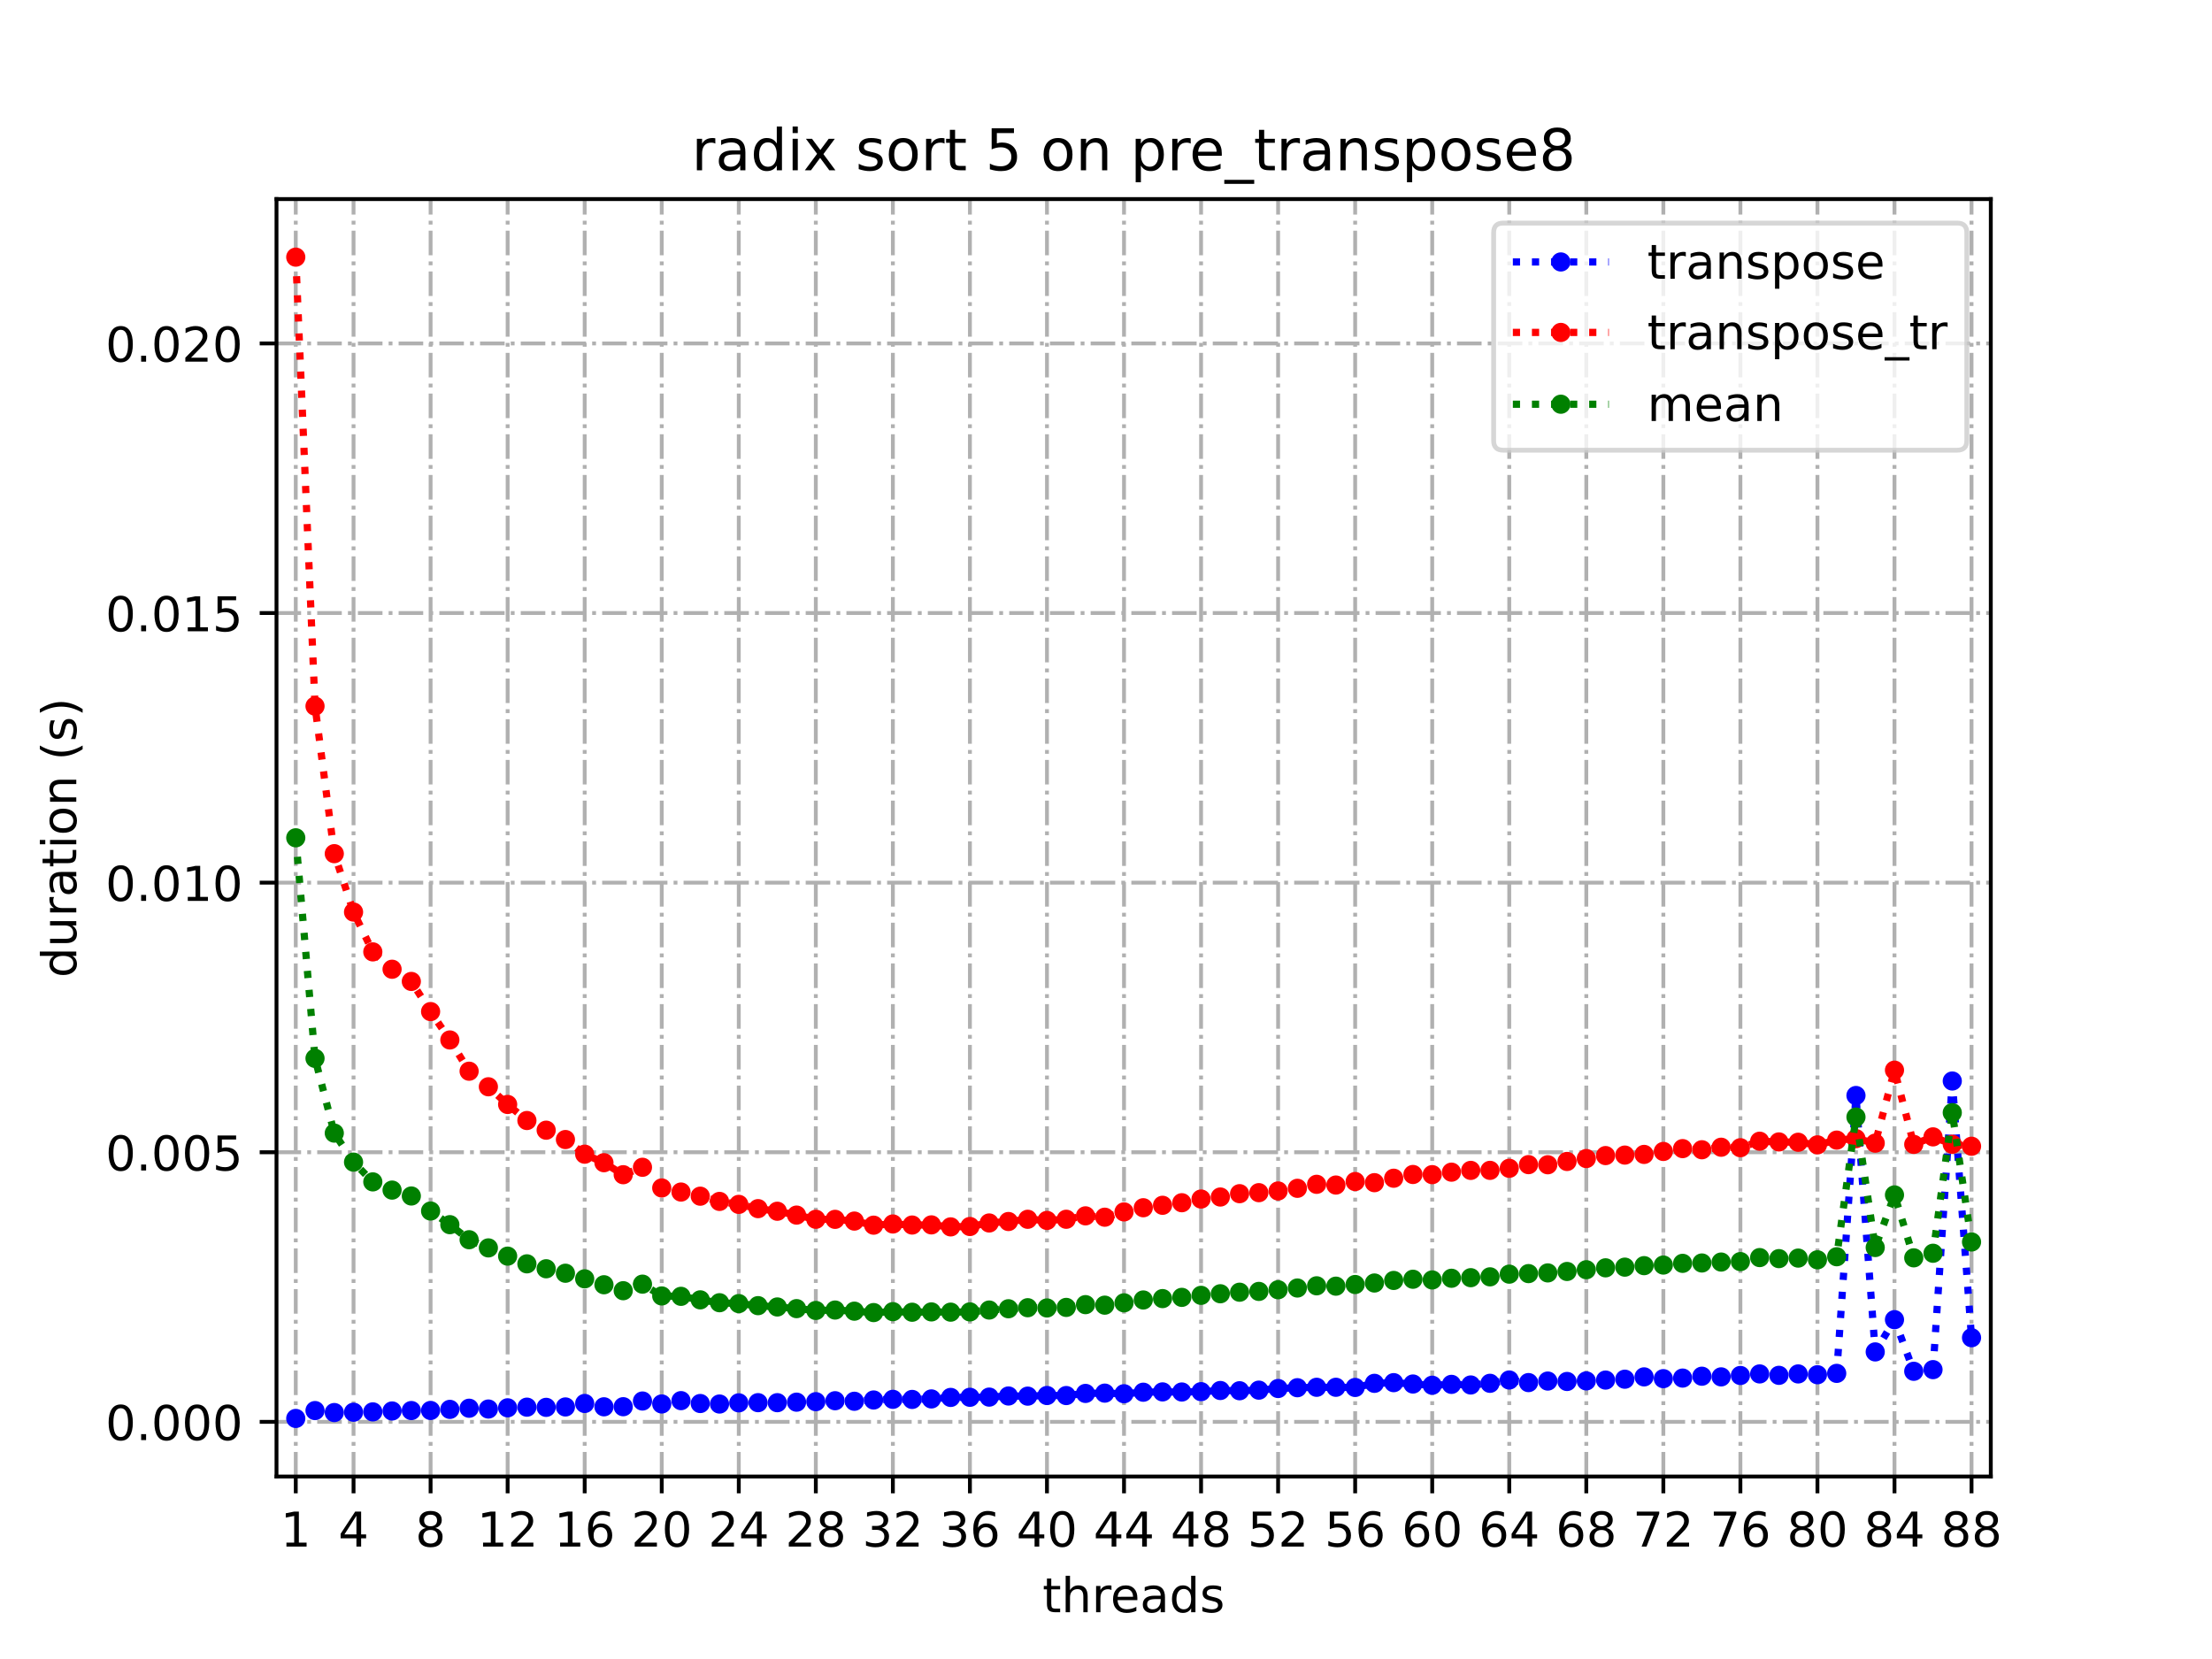 <?xml version="1.0" encoding="utf-8" standalone="no"?>
<!DOCTYPE svg PUBLIC "-//W3C//DTD SVG 1.1//EN"
  "http://www.w3.org/Graphics/SVG/1.1/DTD/svg11.dtd">
<!-- Created with matplotlib (https://matplotlib.org/) -->
<svg height="345.6pt" version="1.1" viewBox="0 0 460.8 345.6" width="460.8pt" xmlns="http://www.w3.org/2000/svg" xmlns:xlink="http://www.w3.org/1999/xlink">
 <defs>
  <style type="text/css">
*{stroke-linecap:butt;stroke-linejoin:round;}
  </style>
 </defs>
 <g id="figure_1">
  <g id="patch_1">
   <path d="M 0 345.6 
L 460.8 345.6 
L 460.8 0 
L 0 0 
z
" style="fill:#ffffff;"/>
  </g>
  <g id="axes_1">
   <g id="patch_2">
    <path d="M 57.6 307.584 
L 414.72 307.584 
L 414.72 41.472 
L 57.6 41.472 
z
" style="fill:#ffffff;"/>
   </g>
   <g id="matplotlib.axis_1">
    <g id="xtick_1">
     <g id="line2d_1">
      <path clip-path="url(#pd4e65d2fbd)" d="M 61.613 307.584 
L 61.613 41.472 
" style="fill:none;stroke:#b0b0b0;stroke-dasharray:5.12,1.28,0.8,1.28;stroke-dashoffset:0;stroke-width:0.8;"/>
     </g>
     <g id="line2d_2">
      <defs>
       <path d="M 0 0 
L 0 3.5 
" id="mf9dfa69f10" style="stroke:#000000;stroke-width:0.8;"/>
      </defs>
      <g>
       <use style="stroke:#000000;stroke-width:0.8;" x="61.613" xlink:href="#mf9dfa69f10" y="307.584"/>
      </g>
     </g>
     <g id="text_1">
      <!-- 1 -->
      <defs>
       <path d="M 12.406 8.297 
L 28.516 8.297 
L 28.516 63.922 
L 10.984 60.406 
L 10.984 69.391 
L 28.422 72.906 
L 38.281 72.906 
L 38.281 8.297 
L 54.391 8.297 
L 54.391 0 
L 12.406 0 
z
" id="DejaVuSans-49"/>
      </defs>
      <g transform="translate(58.431 322.182)scale(0.1 -0.1)">
       <use xlink:href="#DejaVuSans-49"/>
      </g>
     </g>
    </g>
    <g id="xtick_2">
     <g id="line2d_3">
      <path clip-path="url(#pd4e65d2fbd)" d="M 73.65 307.584 
L 73.65 41.472 
" style="fill:none;stroke:#b0b0b0;stroke-dasharray:5.12,1.28,0.8,1.28;stroke-dashoffset:0;stroke-width:0.8;"/>
     </g>
     <g id="line2d_4">
      <g>
       <use style="stroke:#000000;stroke-width:0.8;" x="73.65" xlink:href="#mf9dfa69f10" y="307.584"/>
      </g>
     </g>
     <g id="text_2">
      <!-- 4 -->
      <defs>
       <path d="M 37.797 64.312 
L 12.891 25.391 
L 37.797 25.391 
z
M 35.203 72.906 
L 47.609 72.906 
L 47.609 25.391 
L 58.016 25.391 
L 58.016 17.188 
L 47.609 17.188 
L 47.609 0 
L 37.797 0 
L 37.797 17.188 
L 4.891 17.188 
L 4.891 26.703 
z
" id="DejaVuSans-52"/>
      </defs>
      <g transform="translate(70.469 322.182)scale(0.1 -0.1)">
       <use xlink:href="#DejaVuSans-52"/>
      </g>
     </g>
    </g>
    <g id="xtick_3">
     <g id="line2d_5">
      <path clip-path="url(#pd4e65d2fbd)" d="M 89.701 307.584 
L 89.701 41.472 
" style="fill:none;stroke:#b0b0b0;stroke-dasharray:5.12,1.28,0.8,1.28;stroke-dashoffset:0;stroke-width:0.8;"/>
     </g>
     <g id="line2d_6">
      <g>
       <use style="stroke:#000000;stroke-width:0.8;" x="89.701" xlink:href="#mf9dfa69f10" y="307.584"/>
      </g>
     </g>
     <g id="text_3">
      <!-- 8 -->
      <defs>
       <path d="M 31.781 34.625 
Q 24.75 34.625 20.719 30.859 
Q 16.703 27.094 16.703 20.516 
Q 16.703 13.922 20.719 10.156 
Q 24.75 6.391 31.781 6.391 
Q 38.812 6.391 42.859 10.172 
Q 46.922 13.969 46.922 20.516 
Q 46.922 27.094 42.891 30.859 
Q 38.875 34.625 31.781 34.625 
z
M 21.922 38.812 
Q 15.578 40.375 12.031 44.719 
Q 8.5 49.078 8.5 55.328 
Q 8.5 64.062 14.719 69.141 
Q 20.953 74.219 31.781 74.219 
Q 42.672 74.219 48.875 69.141 
Q 55.078 64.062 55.078 55.328 
Q 55.078 49.078 51.531 44.719 
Q 48 40.375 41.703 38.812 
Q 48.828 37.156 52.797 32.312 
Q 56.781 27.484 56.781 20.516 
Q 56.781 9.906 50.312 4.234 
Q 43.844 -1.422 31.781 -1.422 
Q 19.734 -1.422 13.25 4.234 
Q 6.781 9.906 6.781 20.516 
Q 6.781 27.484 10.781 32.312 
Q 14.797 37.156 21.922 38.812 
z
M 18.312 54.391 
Q 18.312 48.734 21.844 45.562 
Q 25.391 42.391 31.781 42.391 
Q 38.141 42.391 41.719 45.562 
Q 45.312 48.734 45.312 54.391 
Q 45.312 60.062 41.719 63.234 
Q 38.141 66.406 31.781 66.406 
Q 25.391 66.406 21.844 63.234 
Q 18.312 60.062 18.312 54.391 
z
" id="DejaVuSans-56"/>
      </defs>
      <g transform="translate(86.519 322.182)scale(0.1 -0.1)">
       <use xlink:href="#DejaVuSans-56"/>
      </g>
     </g>
    </g>
    <g id="xtick_4">
     <g id="line2d_7">
      <path clip-path="url(#pd4e65d2fbd)" d="M 105.751 307.584 
L 105.751 41.472 
" style="fill:none;stroke:#b0b0b0;stroke-dasharray:5.12,1.28,0.8,1.28;stroke-dashoffset:0;stroke-width:0.8;"/>
     </g>
     <g id="line2d_8">
      <g>
       <use style="stroke:#000000;stroke-width:0.8;" x="105.751" xlink:href="#mf9dfa69f10" y="307.584"/>
      </g>
     </g>
     <g id="text_4">
      <!-- 12 -->
      <defs>
       <path d="M 19.188 8.297 
L 53.609 8.297 
L 53.609 0 
L 7.328 0 
L 7.328 8.297 
Q 12.938 14.109 22.625 23.891 
Q 32.328 33.688 34.812 36.531 
Q 39.547 41.844 41.422 45.531 
Q 43.312 49.219 43.312 52.781 
Q 43.312 58.594 39.234 62.25 
Q 35.156 65.922 28.609 65.922 
Q 23.969 65.922 18.812 64.312 
Q 13.672 62.703 7.812 59.422 
L 7.812 69.391 
Q 13.766 71.781 18.938 73 
Q 24.125 74.219 28.422 74.219 
Q 39.75 74.219 46.484 68.547 
Q 53.219 62.891 53.219 53.422 
Q 53.219 48.922 51.531 44.891 
Q 49.859 40.875 45.406 35.406 
Q 44.188 33.984 37.641 27.219 
Q 31.109 20.453 19.188 8.297 
z
" id="DejaVuSans-50"/>
      </defs>
      <g transform="translate(99.389 322.182)scale(0.1 -0.1)">
       <use xlink:href="#DejaVuSans-49"/>
       <use x="63.623" xlink:href="#DejaVuSans-50"/>
      </g>
     </g>
    </g>
    <g id="xtick_5">
     <g id="line2d_9">
      <path clip-path="url(#pd4e65d2fbd)" d="M 121.801 307.584 
L 121.801 41.472 
" style="fill:none;stroke:#b0b0b0;stroke-dasharray:5.12,1.28,0.8,1.28;stroke-dashoffset:0;stroke-width:0.8;"/>
     </g>
     <g id="line2d_10">
      <g>
       <use style="stroke:#000000;stroke-width:0.8;" x="121.801" xlink:href="#mf9dfa69f10" y="307.584"/>
      </g>
     </g>
     <g id="text_5">
      <!-- 16 -->
      <defs>
       <path d="M 33.016 40.375 
Q 26.375 40.375 22.484 35.828 
Q 18.609 31.297 18.609 23.391 
Q 18.609 15.531 22.484 10.953 
Q 26.375 6.391 33.016 6.391 
Q 39.656 6.391 43.531 10.953 
Q 47.406 15.531 47.406 23.391 
Q 47.406 31.297 43.531 35.828 
Q 39.656 40.375 33.016 40.375 
z
M 52.594 71.297 
L 52.594 62.312 
Q 48.875 64.062 45.094 64.984 
Q 41.312 65.922 37.594 65.922 
Q 27.828 65.922 22.672 59.328 
Q 17.531 52.734 16.797 39.406 
Q 19.672 43.656 24.016 45.922 
Q 28.375 48.188 33.594 48.188 
Q 44.578 48.188 50.953 41.516 
Q 57.328 34.859 57.328 23.391 
Q 57.328 12.156 50.688 5.359 
Q 44.047 -1.422 33.016 -1.422 
Q 20.359 -1.422 13.672 8.266 
Q 6.984 17.969 6.984 36.375 
Q 6.984 53.656 15.188 63.938 
Q 23.391 74.219 37.203 74.219 
Q 40.922 74.219 44.703 73.484 
Q 48.484 72.75 52.594 71.297 
z
" id="DejaVuSans-54"/>
      </defs>
      <g transform="translate(115.439 322.182)scale(0.1 -0.1)">
       <use xlink:href="#DejaVuSans-49"/>
       <use x="63.623" xlink:href="#DejaVuSans-54"/>
      </g>
     </g>
    </g>
    <g id="xtick_6">
     <g id="line2d_11">
      <path clip-path="url(#pd4e65d2fbd)" d="M 137.852 307.584 
L 137.852 41.472 
" style="fill:none;stroke:#b0b0b0;stroke-dasharray:5.12,1.28,0.8,1.28;stroke-dashoffset:0;stroke-width:0.8;"/>
     </g>
     <g id="line2d_12">
      <g>
       <use style="stroke:#000000;stroke-width:0.8;" x="137.852" xlink:href="#mf9dfa69f10" y="307.584"/>
      </g>
     </g>
     <g id="text_6">
      <!-- 20 -->
      <defs>
       <path d="M 31.781 66.406 
Q 24.172 66.406 20.328 58.906 
Q 16.5 51.422 16.5 36.375 
Q 16.5 21.391 20.328 13.891 
Q 24.172 6.391 31.781 6.391 
Q 39.453 6.391 43.281 13.891 
Q 47.125 21.391 47.125 36.375 
Q 47.125 51.422 43.281 58.906 
Q 39.453 66.406 31.781 66.406 
z
M 31.781 74.219 
Q 44.047 74.219 50.516 64.516 
Q 56.984 54.828 56.984 36.375 
Q 56.984 17.969 50.516 8.266 
Q 44.047 -1.422 31.781 -1.422 
Q 19.531 -1.422 13.062 8.266 
Q 6.594 17.969 6.594 36.375 
Q 6.594 54.828 13.062 64.516 
Q 19.531 74.219 31.781 74.219 
z
" id="DejaVuSans-48"/>
      </defs>
      <g transform="translate(131.489 322.182)scale(0.1 -0.1)">
       <use xlink:href="#DejaVuSans-50"/>
       <use x="63.623" xlink:href="#DejaVuSans-48"/>
      </g>
     </g>
    </g>
    <g id="xtick_7">
     <g id="line2d_13">
      <path clip-path="url(#pd4e65d2fbd)" d="M 153.902 307.584 
L 153.902 41.472 
" style="fill:none;stroke:#b0b0b0;stroke-dasharray:5.12,1.28,0.8,1.28;stroke-dashoffset:0;stroke-width:0.8;"/>
     </g>
     <g id="line2d_14">
      <g>
       <use style="stroke:#000000;stroke-width:0.8;" x="153.902" xlink:href="#mf9dfa69f10" y="307.584"/>
      </g>
     </g>
     <g id="text_7">
      <!-- 24 -->
      <g transform="translate(147.54 322.182)scale(0.1 -0.1)">
       <use xlink:href="#DejaVuSans-50"/>
       <use x="63.623" xlink:href="#DejaVuSans-52"/>
      </g>
     </g>
    </g>
    <g id="xtick_8">
     <g id="line2d_15">
      <path clip-path="url(#pd4e65d2fbd)" d="M 169.952 307.584 
L 169.952 41.472 
" style="fill:none;stroke:#b0b0b0;stroke-dasharray:5.12,1.28,0.8,1.28;stroke-dashoffset:0;stroke-width:0.8;"/>
     </g>
     <g id="line2d_16">
      <g>
       <use style="stroke:#000000;stroke-width:0.8;" x="169.952" xlink:href="#mf9dfa69f10" y="307.584"/>
      </g>
     </g>
     <g id="text_8">
      <!-- 28 -->
      <g transform="translate(163.59 322.182)scale(0.1 -0.1)">
       <use xlink:href="#DejaVuSans-50"/>
       <use x="63.623" xlink:href="#DejaVuSans-56"/>
      </g>
     </g>
    </g>
    <g id="xtick_9">
     <g id="line2d_17">
      <path clip-path="url(#pd4e65d2fbd)" d="M 186.003 307.584 
L 186.003 41.472 
" style="fill:none;stroke:#b0b0b0;stroke-dasharray:5.12,1.28,0.8,1.28;stroke-dashoffset:0;stroke-width:0.8;"/>
     </g>
     <g id="line2d_18">
      <g>
       <use style="stroke:#000000;stroke-width:0.8;" x="186.003" xlink:href="#mf9dfa69f10" y="307.584"/>
      </g>
     </g>
     <g id="text_9">
      <!-- 32 -->
      <defs>
       <path d="M 40.578 39.312 
Q 47.656 37.797 51.625 33 
Q 55.609 28.219 55.609 21.188 
Q 55.609 10.406 48.188 4.484 
Q 40.766 -1.422 27.094 -1.422 
Q 22.516 -1.422 17.656 -0.516 
Q 12.797 0.391 7.625 2.203 
L 7.625 11.719 
Q 11.719 9.328 16.594 8.109 
Q 21.484 6.891 26.812 6.891 
Q 36.078 6.891 40.938 10.547 
Q 45.797 14.203 45.797 21.188 
Q 45.797 27.641 41.281 31.266 
Q 36.766 34.906 28.719 34.906 
L 20.219 34.906 
L 20.219 43.016 
L 29.109 43.016 
Q 36.375 43.016 40.234 45.922 
Q 44.094 48.828 44.094 54.297 
Q 44.094 59.906 40.109 62.906 
Q 36.141 65.922 28.719 65.922 
Q 24.656 65.922 20.016 65.031 
Q 15.375 64.156 9.812 62.312 
L 9.812 71.094 
Q 15.438 72.656 20.344 73.438 
Q 25.25 74.219 29.594 74.219 
Q 40.828 74.219 47.359 69.109 
Q 53.906 64.016 53.906 55.328 
Q 53.906 49.266 50.438 45.094 
Q 46.969 40.922 40.578 39.312 
z
" id="DejaVuSans-51"/>
      </defs>
      <g transform="translate(179.64 322.182)scale(0.1 -0.1)">
       <use xlink:href="#DejaVuSans-51"/>
       <use x="63.623" xlink:href="#DejaVuSans-50"/>
      </g>
     </g>
    </g>
    <g id="xtick_10">
     <g id="line2d_19">
      <path clip-path="url(#pd4e65d2fbd)" d="M 202.053 307.584 
L 202.053 41.472 
" style="fill:none;stroke:#b0b0b0;stroke-dasharray:5.12,1.28,0.8,1.28;stroke-dashoffset:0;stroke-width:0.8;"/>
     </g>
     <g id="line2d_20">
      <g>
       <use style="stroke:#000000;stroke-width:0.8;" x="202.053" xlink:href="#mf9dfa69f10" y="307.584"/>
      </g>
     </g>
     <g id="text_10">
      <!-- 36 -->
      <g transform="translate(195.691 322.182)scale(0.1 -0.1)">
       <use xlink:href="#DejaVuSans-51"/>
       <use x="63.623" xlink:href="#DejaVuSans-54"/>
      </g>
     </g>
    </g>
    <g id="xtick_11">
     <g id="line2d_21">
      <path clip-path="url(#pd4e65d2fbd)" d="M 218.103 307.584 
L 218.103 41.472 
" style="fill:none;stroke:#b0b0b0;stroke-dasharray:5.12,1.28,0.8,1.28;stroke-dashoffset:0;stroke-width:0.8;"/>
     </g>
     <g id="line2d_22">
      <g>
       <use style="stroke:#000000;stroke-width:0.8;" x="218.103" xlink:href="#mf9dfa69f10" y="307.584"/>
      </g>
     </g>
     <g id="text_11">
      <!-- 40 -->
      <g transform="translate(211.741 322.182)scale(0.1 -0.1)">
       <use xlink:href="#DejaVuSans-52"/>
       <use x="63.623" xlink:href="#DejaVuSans-48"/>
      </g>
     </g>
    </g>
    <g id="xtick_12">
     <g id="line2d_23">
      <path clip-path="url(#pd4e65d2fbd)" d="M 234.154 307.584 
L 234.154 41.472 
" style="fill:none;stroke:#b0b0b0;stroke-dasharray:5.12,1.28,0.8,1.28;stroke-dashoffset:0;stroke-width:0.8;"/>
     </g>
     <g id="line2d_24">
      <g>
       <use style="stroke:#000000;stroke-width:0.8;" x="234.154" xlink:href="#mf9dfa69f10" y="307.584"/>
      </g>
     </g>
     <g id="text_12">
      <!-- 44 -->
      <g transform="translate(227.791 322.182)scale(0.1 -0.1)">
       <use xlink:href="#DejaVuSans-52"/>
       <use x="63.623" xlink:href="#DejaVuSans-52"/>
      </g>
     </g>
    </g>
    <g id="xtick_13">
     <g id="line2d_25">
      <path clip-path="url(#pd4e65d2fbd)" d="M 250.204 307.584 
L 250.204 41.472 
" style="fill:none;stroke:#b0b0b0;stroke-dasharray:5.12,1.28,0.8,1.28;stroke-dashoffset:0;stroke-width:0.8;"/>
     </g>
     <g id="line2d_26">
      <g>
       <use style="stroke:#000000;stroke-width:0.8;" x="250.204" xlink:href="#mf9dfa69f10" y="307.584"/>
      </g>
     </g>
     <g id="text_13">
      <!-- 48 -->
      <g transform="translate(243.842 322.182)scale(0.1 -0.1)">
       <use xlink:href="#DejaVuSans-52"/>
       <use x="63.623" xlink:href="#DejaVuSans-56"/>
      </g>
     </g>
    </g>
    <g id="xtick_14">
     <g id="line2d_27">
      <path clip-path="url(#pd4e65d2fbd)" d="M 266.254 307.584 
L 266.254 41.472 
" style="fill:none;stroke:#b0b0b0;stroke-dasharray:5.12,1.28,0.8,1.28;stroke-dashoffset:0;stroke-width:0.8;"/>
     </g>
     <g id="line2d_28">
      <g>
       <use style="stroke:#000000;stroke-width:0.8;" x="266.254" xlink:href="#mf9dfa69f10" y="307.584"/>
      </g>
     </g>
     <g id="text_14">
      <!-- 52 -->
      <defs>
       <path d="M 10.797 72.906 
L 49.516 72.906 
L 49.516 64.594 
L 19.828 64.594 
L 19.828 46.734 
Q 21.969 47.469 24.109 47.828 
Q 26.266 48.188 28.422 48.188 
Q 40.625 48.188 47.75 41.5 
Q 54.891 34.812 54.891 23.391 
Q 54.891 11.625 47.562 5.094 
Q 40.234 -1.422 26.906 -1.422 
Q 22.312 -1.422 17.547 -0.641 
Q 12.797 0.141 7.719 1.703 
L 7.719 11.625 
Q 12.109 9.234 16.797 8.062 
Q 21.484 6.891 26.703 6.891 
Q 35.156 6.891 40.078 11.328 
Q 45.016 15.766 45.016 23.391 
Q 45.016 31 40.078 35.438 
Q 35.156 39.891 26.703 39.891 
Q 22.75 39.891 18.812 39.016 
Q 14.891 38.141 10.797 36.281 
z
" id="DejaVuSans-53"/>
      </defs>
      <g transform="translate(259.892 322.182)scale(0.1 -0.1)">
       <use xlink:href="#DejaVuSans-53"/>
       <use x="63.623" xlink:href="#DejaVuSans-50"/>
      </g>
     </g>
    </g>
    <g id="xtick_15">
     <g id="line2d_29">
      <path clip-path="url(#pd4e65d2fbd)" d="M 282.305 307.584 
L 282.305 41.472 
" style="fill:none;stroke:#b0b0b0;stroke-dasharray:5.12,1.28,0.8,1.28;stroke-dashoffset:0;stroke-width:0.8;"/>
     </g>
     <g id="line2d_30">
      <g>
       <use style="stroke:#000000;stroke-width:0.8;" x="282.305" xlink:href="#mf9dfa69f10" y="307.584"/>
      </g>
     </g>
     <g id="text_15">
      <!-- 56 -->
      <g transform="translate(275.942 322.182)scale(0.1 -0.1)">
       <use xlink:href="#DejaVuSans-53"/>
       <use x="63.623" xlink:href="#DejaVuSans-54"/>
      </g>
     </g>
    </g>
    <g id="xtick_16">
     <g id="line2d_31">
      <path clip-path="url(#pd4e65d2fbd)" d="M 298.355 307.584 
L 298.355 41.472 
" style="fill:none;stroke:#b0b0b0;stroke-dasharray:5.12,1.28,0.8,1.28;stroke-dashoffset:0;stroke-width:0.8;"/>
     </g>
     <g id="line2d_32">
      <g>
       <use style="stroke:#000000;stroke-width:0.8;" x="298.355" xlink:href="#mf9dfa69f10" y="307.584"/>
      </g>
     </g>
     <g id="text_16">
      <!-- 60 -->
      <g transform="translate(291.993 322.182)scale(0.1 -0.1)">
       <use xlink:href="#DejaVuSans-54"/>
       <use x="63.623" xlink:href="#DejaVuSans-48"/>
      </g>
     </g>
    </g>
    <g id="xtick_17">
     <g id="line2d_33">
      <path clip-path="url(#pd4e65d2fbd)" d="M 314.405 307.584 
L 314.405 41.472 
" style="fill:none;stroke:#b0b0b0;stroke-dasharray:5.12,1.28,0.8,1.28;stroke-dashoffset:0;stroke-width:0.8;"/>
     </g>
     <g id="line2d_34">
      <g>
       <use style="stroke:#000000;stroke-width:0.8;" x="314.405" xlink:href="#mf9dfa69f10" y="307.584"/>
      </g>
     </g>
     <g id="text_17">
      <!-- 64 -->
      <g transform="translate(308.043 322.182)scale(0.1 -0.1)">
       <use xlink:href="#DejaVuSans-54"/>
       <use x="63.623" xlink:href="#DejaVuSans-52"/>
      </g>
     </g>
    </g>
    <g id="xtick_18">
     <g id="line2d_35">
      <path clip-path="url(#pd4e65d2fbd)" d="M 330.456 307.584 
L 330.456 41.472 
" style="fill:none;stroke:#b0b0b0;stroke-dasharray:5.12,1.28,0.8,1.28;stroke-dashoffset:0;stroke-width:0.8;"/>
     </g>
     <g id="line2d_36">
      <g>
       <use style="stroke:#000000;stroke-width:0.8;" x="330.456" xlink:href="#mf9dfa69f10" y="307.584"/>
      </g>
     </g>
     <g id="text_18">
      <!-- 68 -->
      <g transform="translate(324.093 322.182)scale(0.1 -0.1)">
       <use xlink:href="#DejaVuSans-54"/>
       <use x="63.623" xlink:href="#DejaVuSans-56"/>
      </g>
     </g>
    </g>
    <g id="xtick_19">
     <g id="line2d_37">
      <path clip-path="url(#pd4e65d2fbd)" d="M 346.506 307.584 
L 346.506 41.472 
" style="fill:none;stroke:#b0b0b0;stroke-dasharray:5.12,1.28,0.8,1.28;stroke-dashoffset:0;stroke-width:0.8;"/>
     </g>
     <g id="line2d_38">
      <g>
       <use style="stroke:#000000;stroke-width:0.8;" x="346.506" xlink:href="#mf9dfa69f10" y="307.584"/>
      </g>
     </g>
     <g id="text_19">
      <!-- 72 -->
      <defs>
       <path d="M 8.203 72.906 
L 55.078 72.906 
L 55.078 68.703 
L 28.609 0 
L 18.312 0 
L 43.219 64.594 
L 8.203 64.594 
z
" id="DejaVuSans-55"/>
      </defs>
      <g transform="translate(340.144 322.182)scale(0.1 -0.1)">
       <use xlink:href="#DejaVuSans-55"/>
       <use x="63.623" xlink:href="#DejaVuSans-50"/>
      </g>
     </g>
    </g>
    <g id="xtick_20">
     <g id="line2d_39">
      <path clip-path="url(#pd4e65d2fbd)" d="M 362.556 307.584 
L 362.556 41.472 
" style="fill:none;stroke:#b0b0b0;stroke-dasharray:5.12,1.28,0.8,1.28;stroke-dashoffset:0;stroke-width:0.8;"/>
     </g>
     <g id="line2d_40">
      <g>
       <use style="stroke:#000000;stroke-width:0.8;" x="362.556" xlink:href="#mf9dfa69f10" y="307.584"/>
      </g>
     </g>
     <g id="text_20">
      <!-- 76 -->
      <g transform="translate(356.194 322.182)scale(0.1 -0.1)">
       <use xlink:href="#DejaVuSans-55"/>
       <use x="63.623" xlink:href="#DejaVuSans-54"/>
      </g>
     </g>
    </g>
    <g id="xtick_21">
     <g id="line2d_41">
      <path clip-path="url(#pd4e65d2fbd)" d="M 378.607 307.584 
L 378.607 41.472 
" style="fill:none;stroke:#b0b0b0;stroke-dasharray:5.12,1.28,0.8,1.28;stroke-dashoffset:0;stroke-width:0.8;"/>
     </g>
     <g id="line2d_42">
      <g>
       <use style="stroke:#000000;stroke-width:0.8;" x="378.607" xlink:href="#mf9dfa69f10" y="307.584"/>
      </g>
     </g>
     <g id="text_21">
      <!-- 80 -->
      <g transform="translate(372.244 322.182)scale(0.1 -0.1)">
       <use xlink:href="#DejaVuSans-56"/>
       <use x="63.623" xlink:href="#DejaVuSans-48"/>
      </g>
     </g>
    </g>
    <g id="xtick_22">
     <g id="line2d_43">
      <path clip-path="url(#pd4e65d2fbd)" d="M 394.657 307.584 
L 394.657 41.472 
" style="fill:none;stroke:#b0b0b0;stroke-dasharray:5.12,1.28,0.8,1.28;stroke-dashoffset:0;stroke-width:0.8;"/>
     </g>
     <g id="line2d_44">
      <g>
       <use style="stroke:#000000;stroke-width:0.8;" x="394.657" xlink:href="#mf9dfa69f10" y="307.584"/>
      </g>
     </g>
     <g id="text_22">
      <!-- 84 -->
      <g transform="translate(388.295 322.182)scale(0.1 -0.1)">
       <use xlink:href="#DejaVuSans-56"/>
       <use x="63.623" xlink:href="#DejaVuSans-52"/>
      </g>
     </g>
    </g>
    <g id="xtick_23">
     <g id="line2d_45">
      <path clip-path="url(#pd4e65d2fbd)" d="M 410.707 307.584 
L 410.707 41.472 
" style="fill:none;stroke:#b0b0b0;stroke-dasharray:5.12,1.28,0.8,1.28;stroke-dashoffset:0;stroke-width:0.8;"/>
     </g>
     <g id="line2d_46">
      <g>
       <use style="stroke:#000000;stroke-width:0.8;" x="410.707" xlink:href="#mf9dfa69f10" y="307.584"/>
      </g>
     </g>
     <g id="text_23">
      <!-- 88 -->
      <g transform="translate(404.345 322.182)scale(0.1 -0.1)">
       <use xlink:href="#DejaVuSans-56"/>
       <use x="63.623" xlink:href="#DejaVuSans-56"/>
      </g>
     </g>
    </g>
    <g id="text_24">
     <!-- threads -->
     <defs>
      <path d="M 18.312 70.219 
L 18.312 54.688 
L 36.812 54.688 
L 36.812 47.703 
L 18.312 47.703 
L 18.312 18.016 
Q 18.312 11.328 20.141 9.422 
Q 21.969 7.516 27.594 7.516 
L 36.812 7.516 
L 36.812 0 
L 27.594 0 
Q 17.188 0 13.234 3.875 
Q 9.281 7.766 9.281 18.016 
L 9.281 47.703 
L 2.688 47.703 
L 2.688 54.688 
L 9.281 54.688 
L 9.281 70.219 
z
" id="DejaVuSans-116"/>
      <path d="M 54.891 33.016 
L 54.891 0 
L 45.906 0 
L 45.906 32.719 
Q 45.906 40.484 42.875 44.328 
Q 39.844 48.188 33.797 48.188 
Q 26.516 48.188 22.312 43.547 
Q 18.109 38.922 18.109 30.906 
L 18.109 0 
L 9.078 0 
L 9.078 75.984 
L 18.109 75.984 
L 18.109 46.188 
Q 21.344 51.125 25.703 53.562 
Q 30.078 56 35.797 56 
Q 45.219 56 50.047 50.172 
Q 54.891 44.344 54.891 33.016 
z
" id="DejaVuSans-104"/>
      <path d="M 41.109 46.297 
Q 39.594 47.172 37.812 47.578 
Q 36.031 48 33.891 48 
Q 26.266 48 22.188 43.047 
Q 18.109 38.094 18.109 28.812 
L 18.109 0 
L 9.078 0 
L 9.078 54.688 
L 18.109 54.688 
L 18.109 46.188 
Q 20.953 51.172 25.484 53.578 
Q 30.031 56 36.531 56 
Q 37.453 56 38.578 55.875 
Q 39.703 55.766 41.062 55.516 
z
" id="DejaVuSans-114"/>
      <path d="M 56.203 29.594 
L 56.203 25.203 
L 14.891 25.203 
Q 15.484 15.922 20.484 11.062 
Q 25.484 6.203 34.422 6.203 
Q 39.594 6.203 44.453 7.469 
Q 49.312 8.734 54.109 11.281 
L 54.109 2.781 
Q 49.266 0.734 44.188 -0.344 
Q 39.109 -1.422 33.891 -1.422 
Q 20.797 -1.422 13.156 6.188 
Q 5.516 13.812 5.516 26.812 
Q 5.516 40.234 12.766 48.109 
Q 20.016 56 32.328 56 
Q 43.359 56 49.781 48.891 
Q 56.203 41.797 56.203 29.594 
z
M 47.219 32.234 
Q 47.125 39.594 43.094 43.984 
Q 39.062 48.391 32.422 48.391 
Q 24.906 48.391 20.391 44.141 
Q 15.875 39.891 15.188 32.172 
z
" id="DejaVuSans-101"/>
      <path d="M 34.281 27.484 
Q 23.391 27.484 19.188 25 
Q 14.984 22.516 14.984 16.5 
Q 14.984 11.719 18.141 8.906 
Q 21.297 6.109 26.703 6.109 
Q 34.188 6.109 38.703 11.406 
Q 43.219 16.703 43.219 25.484 
L 43.219 27.484 
z
M 52.203 31.203 
L 52.203 0 
L 43.219 0 
L 43.219 8.297 
Q 40.141 3.328 35.547 0.953 
Q 30.953 -1.422 24.312 -1.422 
Q 15.922 -1.422 10.953 3.297 
Q 6 8.016 6 15.922 
Q 6 25.141 12.172 29.828 
Q 18.359 34.516 30.609 34.516 
L 43.219 34.516 
L 43.219 35.406 
Q 43.219 41.609 39.141 45 
Q 35.062 48.391 27.688 48.391 
Q 23 48.391 18.547 47.266 
Q 14.109 46.141 10.016 43.891 
L 10.016 52.203 
Q 14.938 54.109 19.578 55.047 
Q 24.219 56 28.609 56 
Q 40.484 56 46.344 49.844 
Q 52.203 43.703 52.203 31.203 
z
" id="DejaVuSans-97"/>
      <path d="M 45.406 46.391 
L 45.406 75.984 
L 54.391 75.984 
L 54.391 0 
L 45.406 0 
L 45.406 8.203 
Q 42.578 3.328 38.25 0.953 
Q 33.938 -1.422 27.875 -1.422 
Q 17.969 -1.422 11.734 6.484 
Q 5.516 14.406 5.516 27.297 
Q 5.516 40.188 11.734 48.094 
Q 17.969 56 27.875 56 
Q 33.938 56 38.25 53.625 
Q 42.578 51.266 45.406 46.391 
z
M 14.797 27.297 
Q 14.797 17.391 18.875 11.75 
Q 22.953 6.109 30.078 6.109 
Q 37.203 6.109 41.297 11.75 
Q 45.406 17.391 45.406 27.297 
Q 45.406 37.203 41.297 42.844 
Q 37.203 48.484 30.078 48.484 
Q 22.953 48.484 18.875 42.844 
Q 14.797 37.203 14.797 27.297 
z
" id="DejaVuSans-100"/>
      <path d="M 44.281 53.078 
L 44.281 44.578 
Q 40.484 46.531 36.375 47.5 
Q 32.281 48.484 27.875 48.484 
Q 21.188 48.484 17.844 46.438 
Q 14.5 44.391 14.5 40.281 
Q 14.5 37.156 16.891 35.375 
Q 19.281 33.594 26.516 31.984 
L 29.594 31.297 
Q 39.156 29.25 43.188 25.516 
Q 47.219 21.781 47.219 15.094 
Q 47.219 7.469 41.188 3.016 
Q 35.156 -1.422 24.609 -1.422 
Q 20.219 -1.422 15.453 -0.562 
Q 10.688 0.297 5.422 2 
L 5.422 11.281 
Q 10.406 8.688 15.234 7.391 
Q 20.062 6.109 24.812 6.109 
Q 31.156 6.109 34.562 8.281 
Q 37.984 10.453 37.984 14.406 
Q 37.984 18.062 35.516 20.016 
Q 33.062 21.969 24.703 23.781 
L 21.578 24.516 
Q 13.234 26.266 9.516 29.906 
Q 5.812 33.547 5.812 39.891 
Q 5.812 47.609 11.281 51.797 
Q 16.75 56 26.812 56 
Q 31.781 56 36.172 55.266 
Q 40.578 54.547 44.281 53.078 
z
" id="DejaVuSans-115"/>
     </defs>
     <g transform="translate(217.169 335.861)scale(0.1 -0.1)">
      <use xlink:href="#DejaVuSans-116"/>
      <use x="39.209" xlink:href="#DejaVuSans-104"/>
      <use x="102.588" xlink:href="#DejaVuSans-114"/>
      <use x="141.451" xlink:href="#DejaVuSans-101"/>
      <use x="202.975" xlink:href="#DejaVuSans-97"/>
      <use x="264.254" xlink:href="#DejaVuSans-100"/>
      <use x="327.73" xlink:href="#DejaVuSans-115"/>
     </g>
    </g>
   </g>
   <g id="matplotlib.axis_2">
    <g id="ytick_1">
     <g id="line2d_47">
      <path clip-path="url(#pd4e65d2fbd)" d="M 57.6 296.197 
L 414.72 296.197 
" style="fill:none;stroke:#b0b0b0;stroke-dasharray:5.12,1.28,0.8,1.28;stroke-dashoffset:0;stroke-width:0.8;"/>
     </g>
     <g id="line2d_48">
      <defs>
       <path d="M 0 0 
L -3.5 0 
" id="m1eed160b6c" style="stroke:#000000;stroke-width:0.8;"/>
      </defs>
      <g>
       <use style="stroke:#000000;stroke-width:0.8;" x="57.6" xlink:href="#m1eed160b6c" y="296.197"/>
      </g>
     </g>
     <g id="text_25">
      <!-- 0.000 -->
      <defs>
       <path d="M 10.688 12.406 
L 21 12.406 
L 21 0 
L 10.688 0 
z
" id="DejaVuSans-46"/>
      </defs>
      <g transform="translate(21.972 299.996)scale(0.1 -0.1)">
       <use xlink:href="#DejaVuSans-48"/>
       <use x="63.623" xlink:href="#DejaVuSans-46"/>
       <use x="95.41" xlink:href="#DejaVuSans-48"/>
       <use x="159.033" xlink:href="#DejaVuSans-48"/>
       <use x="222.656" xlink:href="#DejaVuSans-48"/>
      </g>
     </g>
    </g>
    <g id="ytick_2">
     <g id="line2d_49">
      <path clip-path="url(#pd4e65d2fbd)" d="M 57.6 240.034 
L 414.72 240.034 
" style="fill:none;stroke:#b0b0b0;stroke-dasharray:5.12,1.28,0.8,1.28;stroke-dashoffset:0;stroke-width:0.8;"/>
     </g>
     <g id="line2d_50">
      <g>
       <use style="stroke:#000000;stroke-width:0.8;" x="57.6" xlink:href="#m1eed160b6c" y="240.034"/>
      </g>
     </g>
     <g id="text_26">
      <!-- 0.005 -->
      <g transform="translate(21.972 243.833)scale(0.1 -0.1)">
       <use xlink:href="#DejaVuSans-48"/>
       <use x="63.623" xlink:href="#DejaVuSans-46"/>
       <use x="95.41" xlink:href="#DejaVuSans-48"/>
       <use x="159.033" xlink:href="#DejaVuSans-48"/>
       <use x="222.656" xlink:href="#DejaVuSans-53"/>
      </g>
     </g>
    </g>
    <g id="ytick_3">
     <g id="line2d_51">
      <path clip-path="url(#pd4e65d2fbd)" d="M 57.6 183.87 
L 414.72 183.87 
" style="fill:none;stroke:#b0b0b0;stroke-dasharray:5.12,1.28,0.8,1.28;stroke-dashoffset:0;stroke-width:0.8;"/>
     </g>
     <g id="line2d_52">
      <g>
       <use style="stroke:#000000;stroke-width:0.8;" x="57.6" xlink:href="#m1eed160b6c" y="183.87"/>
      </g>
     </g>
     <g id="text_27">
      <!-- 0.010 -->
      <g transform="translate(21.972 187.669)scale(0.1 -0.1)">
       <use xlink:href="#DejaVuSans-48"/>
       <use x="63.623" xlink:href="#DejaVuSans-46"/>
       <use x="95.41" xlink:href="#DejaVuSans-48"/>
       <use x="159.033" xlink:href="#DejaVuSans-49"/>
       <use x="222.656" xlink:href="#DejaVuSans-48"/>
      </g>
     </g>
    </g>
    <g id="ytick_4">
     <g id="line2d_53">
      <path clip-path="url(#pd4e65d2fbd)" d="M 57.6 127.707 
L 414.72 127.707 
" style="fill:none;stroke:#b0b0b0;stroke-dasharray:5.12,1.28,0.8,1.28;stroke-dashoffset:0;stroke-width:0.8;"/>
     </g>
     <g id="line2d_54">
      <g>
       <use style="stroke:#000000;stroke-width:0.8;" x="57.6" xlink:href="#m1eed160b6c" y="127.707"/>
      </g>
     </g>
     <g id="text_28">
      <!-- 0.015 -->
      <g transform="translate(21.972 131.506)scale(0.1 -0.1)">
       <use xlink:href="#DejaVuSans-48"/>
       <use x="63.623" xlink:href="#DejaVuSans-46"/>
       <use x="95.41" xlink:href="#DejaVuSans-48"/>
       <use x="159.033" xlink:href="#DejaVuSans-49"/>
       <use x="222.656" xlink:href="#DejaVuSans-53"/>
      </g>
     </g>
    </g>
    <g id="ytick_5">
     <g id="line2d_55">
      <path clip-path="url(#pd4e65d2fbd)" d="M 57.6 71.543 
L 414.72 71.543 
" style="fill:none;stroke:#b0b0b0;stroke-dasharray:5.12,1.28,0.8,1.28;stroke-dashoffset:0;stroke-width:0.8;"/>
     </g>
     <g id="line2d_56">
      <g>
       <use style="stroke:#000000;stroke-width:0.8;" x="57.6" xlink:href="#m1eed160b6c" y="71.543"/>
      </g>
     </g>
     <g id="text_29">
      <!-- 0.020 -->
      <g transform="translate(21.972 75.343)scale(0.1 -0.1)">
       <use xlink:href="#DejaVuSans-48"/>
       <use x="63.623" xlink:href="#DejaVuSans-46"/>
       <use x="95.41" xlink:href="#DejaVuSans-48"/>
       <use x="159.033" xlink:href="#DejaVuSans-50"/>
       <use x="222.656" xlink:href="#DejaVuSans-48"/>
      </g>
     </g>
    </g>
    <g id="text_30">
     <!-- duration (s) -->
     <defs>
      <path d="M 8.5 21.578 
L 8.5 54.688 
L 17.484 54.688 
L 17.484 21.922 
Q 17.484 14.156 20.5 10.266 
Q 23.531 6.391 29.594 6.391 
Q 36.859 6.391 41.078 11.031 
Q 45.312 15.672 45.312 23.688 
L 45.312 54.688 
L 54.297 54.688 
L 54.297 0 
L 45.312 0 
L 45.312 8.406 
Q 42.047 3.422 37.719 1 
Q 33.406 -1.422 27.688 -1.422 
Q 18.266 -1.422 13.375 4.438 
Q 8.5 10.297 8.5 21.578 
z
M 31.109 56 
z
" id="DejaVuSans-117"/>
      <path d="M 9.422 54.688 
L 18.406 54.688 
L 18.406 0 
L 9.422 0 
z
M 9.422 75.984 
L 18.406 75.984 
L 18.406 64.594 
L 9.422 64.594 
z
" id="DejaVuSans-105"/>
      <path d="M 30.609 48.391 
Q 23.391 48.391 19.188 42.75 
Q 14.984 37.109 14.984 27.297 
Q 14.984 17.484 19.156 11.844 
Q 23.344 6.203 30.609 6.203 
Q 37.797 6.203 41.984 11.859 
Q 46.188 17.531 46.188 27.297 
Q 46.188 37.016 41.984 42.703 
Q 37.797 48.391 30.609 48.391 
z
M 30.609 56 
Q 42.328 56 49.016 48.375 
Q 55.719 40.766 55.719 27.297 
Q 55.719 13.875 49.016 6.219 
Q 42.328 -1.422 30.609 -1.422 
Q 18.844 -1.422 12.172 6.219 
Q 5.516 13.875 5.516 27.297 
Q 5.516 40.766 12.172 48.375 
Q 18.844 56 30.609 56 
z
" id="DejaVuSans-111"/>
      <path d="M 54.891 33.016 
L 54.891 0 
L 45.906 0 
L 45.906 32.719 
Q 45.906 40.484 42.875 44.328 
Q 39.844 48.188 33.797 48.188 
Q 26.516 48.188 22.312 43.547 
Q 18.109 38.922 18.109 30.906 
L 18.109 0 
L 9.078 0 
L 9.078 54.688 
L 18.109 54.688 
L 18.109 46.188 
Q 21.344 51.125 25.703 53.562 
Q 30.078 56 35.797 56 
Q 45.219 56 50.047 50.172 
Q 54.891 44.344 54.891 33.016 
z
" id="DejaVuSans-110"/>
      <path id="DejaVuSans-32"/>
      <path d="M 31 75.875 
Q 24.469 64.656 21.281 53.656 
Q 18.109 42.672 18.109 31.391 
Q 18.109 20.125 21.312 9.062 
Q 24.516 -2 31 -13.188 
L 23.188 -13.188 
Q 15.875 -1.703 12.234 9.375 
Q 8.594 20.453 8.594 31.391 
Q 8.594 42.281 12.203 53.312 
Q 15.828 64.359 23.188 75.875 
z
" id="DejaVuSans-40"/>
      <path d="M 8.016 75.875 
L 15.828 75.875 
Q 23.141 64.359 26.781 53.312 
Q 30.422 42.281 30.422 31.391 
Q 30.422 20.453 26.781 9.375 
Q 23.141 -1.703 15.828 -13.188 
L 8.016 -13.188 
Q 14.5 -2 17.703 9.062 
Q 20.906 20.125 20.906 31.391 
Q 20.906 42.672 17.703 53.656 
Q 14.5 64.656 8.016 75.875 
z
" id="DejaVuSans-41"/>
     </defs>
     <g transform="translate(15.892 203.663)rotate(-90)scale(0.1 -0.1)">
      <use xlink:href="#DejaVuSans-100"/>
      <use x="63.477" xlink:href="#DejaVuSans-117"/>
      <use x="126.855" xlink:href="#DejaVuSans-114"/>
      <use x="167.969" xlink:href="#DejaVuSans-97"/>
      <use x="229.248" xlink:href="#DejaVuSans-116"/>
      <use x="268.457" xlink:href="#DejaVuSans-105"/>
      <use x="296.24" xlink:href="#DejaVuSans-111"/>
      <use x="357.422" xlink:href="#DejaVuSans-110"/>
      <use x="420.801" xlink:href="#DejaVuSans-32"/>
      <use x="452.588" xlink:href="#DejaVuSans-40"/>
      <use x="491.602" xlink:href="#DejaVuSans-115"/>
      <use x="543.701" xlink:href="#DejaVuSans-41"/>
     </g>
    </g>
   </g>
   <g id="line2d_57">
    <path clip-path="url(#pd4e65d2fbd)" d="M 61.613 295.488 
L 65.625 293.847 
L 69.638 294.26 
L 73.65 294.193 
L 77.663 294.12 
L 81.676 293.931 
L 85.688 293.842 
L 89.701 293.828 
L 93.713 293.599 
L 97.726 293.361 
L 101.738 293.527 
L 105.751 293.273 
L 109.764 293.138 
L 113.776 293.177 
L 117.789 293.092 
L 121.801 292.369 
L 125.814 293.062 
L 129.827 293.042 
L 133.839 291.857 
L 137.852 292.471 
L 141.864 291.778 
L 145.877 292.378 
L 149.889 292.485 
L 153.902 292.237 
L 157.915 292.2 
L 161.927 292.204 
L 165.94 292.097 
L 169.952 291.994 
L 173.965 291.797 
L 177.978 291.909 
L 181.99 291.643 
L 186.003 291.506 
L 190.015 291.527 
L 194.028 291.423 
L 198.04 291.109 
L 202.053 291.081 
L 206.066 291.043 
L 210.078 290.812 
L 214.091 290.842 
L 218.103 290.709 
L 222.116 290.719 
L 226.129 290.276 
L 230.141 290.215 
L 234.154 290.343 
L 238.166 290.024 
L 242.179 289.958 
L 246.191 289.979 
L 250.204 289.908 
L 254.217 289.666 
L 258.229 289.717 
L 262.242 289.594 
L 266.254 289.253 
L 270.267 289.087 
L 274.28 288.999 
L 278.292 288.997 
L 282.305 289.034 
L 286.317 288.175 
L 290.33 288.032 
L 294.342 288.315 
L 298.355 288.572 
L 302.368 288.389 
L 306.38 288.517 
L 310.393 288.169 
L 314.405 287.479 
L 318.418 288.018 
L 322.431 287.7 
L 326.443 287.786 
L 330.456 287.668 
L 334.468 287.495 
L 338.481 287.315 
L 342.493 286.829 
L 346.506 287.2 
L 350.519 287.08 
L 354.531 286.691 
L 358.544 286.829 
L 362.556 286.537 
L 366.569 286.215 
L 370.582 286.508 
L 374.594 286.215 
L 378.607 286.383 
L 382.619 286.099 
L 386.632 228.213 
L 390.644 281.628 
L 394.657 274.913 
L 398.67 285.666 
L 402.682 285.319 
L 406.695 225.195 
L 410.707 278.67 
" style="fill:none;stroke:#0000ff;stroke-dasharray:1.5,2.475;stroke-dashoffset:0;stroke-width:1.5;"/>
    <defs>
     <path d="M 0 1.5 
C 0.398 1.5 0.779 1.342 1.061 1.061 
C 1.342 0.779 1.5 0.398 1.5 0 
C 1.5 -0.398 1.342 -0.779 1.061 -1.061 
C 0.779 -1.342 0.398 -1.5 0 -1.5 
C -0.398 -1.5 -0.779 -1.342 -1.061 -1.061 
C -1.342 -0.779 -1.5 -0.398 -1.5 0 
C -1.5 0.398 -1.342 0.779 -1.061 1.061 
C -0.779 1.342 -0.398 1.5 0 1.5 
z
" id="m1aec3fa044" style="stroke:#0000ff;"/>
    </defs>
    <g clip-path="url(#pd4e65d2fbd)">
     <use style="fill:#0000ff;stroke:#0000ff;" x="61.613" xlink:href="#m1aec3fa044" y="295.488"/>
     <use style="fill:#0000ff;stroke:#0000ff;" x="65.625" xlink:href="#m1aec3fa044" y="293.847"/>
     <use style="fill:#0000ff;stroke:#0000ff;" x="69.638" xlink:href="#m1aec3fa044" y="294.26"/>
     <use style="fill:#0000ff;stroke:#0000ff;" x="73.65" xlink:href="#m1aec3fa044" y="294.193"/>
     <use style="fill:#0000ff;stroke:#0000ff;" x="77.663" xlink:href="#m1aec3fa044" y="294.12"/>
     <use style="fill:#0000ff;stroke:#0000ff;" x="81.676" xlink:href="#m1aec3fa044" y="293.931"/>
     <use style="fill:#0000ff;stroke:#0000ff;" x="85.688" xlink:href="#m1aec3fa044" y="293.842"/>
     <use style="fill:#0000ff;stroke:#0000ff;" x="89.701" xlink:href="#m1aec3fa044" y="293.828"/>
     <use style="fill:#0000ff;stroke:#0000ff;" x="93.713" xlink:href="#m1aec3fa044" y="293.599"/>
     <use style="fill:#0000ff;stroke:#0000ff;" x="97.726" xlink:href="#m1aec3fa044" y="293.361"/>
     <use style="fill:#0000ff;stroke:#0000ff;" x="101.738" xlink:href="#m1aec3fa044" y="293.527"/>
     <use style="fill:#0000ff;stroke:#0000ff;" x="105.751" xlink:href="#m1aec3fa044" y="293.273"/>
     <use style="fill:#0000ff;stroke:#0000ff;" x="109.764" xlink:href="#m1aec3fa044" y="293.138"/>
     <use style="fill:#0000ff;stroke:#0000ff;" x="113.776" xlink:href="#m1aec3fa044" y="293.177"/>
     <use style="fill:#0000ff;stroke:#0000ff;" x="117.789" xlink:href="#m1aec3fa044" y="293.092"/>
     <use style="fill:#0000ff;stroke:#0000ff;" x="121.801" xlink:href="#m1aec3fa044" y="292.369"/>
     <use style="fill:#0000ff;stroke:#0000ff;" x="125.814" xlink:href="#m1aec3fa044" y="293.062"/>
     <use style="fill:#0000ff;stroke:#0000ff;" x="129.827" xlink:href="#m1aec3fa044" y="293.042"/>
     <use style="fill:#0000ff;stroke:#0000ff;" x="133.839" xlink:href="#m1aec3fa044" y="291.857"/>
     <use style="fill:#0000ff;stroke:#0000ff;" x="137.852" xlink:href="#m1aec3fa044" y="292.471"/>
     <use style="fill:#0000ff;stroke:#0000ff;" x="141.864" xlink:href="#m1aec3fa044" y="291.778"/>
     <use style="fill:#0000ff;stroke:#0000ff;" x="145.877" xlink:href="#m1aec3fa044" y="292.378"/>
     <use style="fill:#0000ff;stroke:#0000ff;" x="149.889" xlink:href="#m1aec3fa044" y="292.485"/>
     <use style="fill:#0000ff;stroke:#0000ff;" x="153.902" xlink:href="#m1aec3fa044" y="292.237"/>
     <use style="fill:#0000ff;stroke:#0000ff;" x="157.915" xlink:href="#m1aec3fa044" y="292.2"/>
     <use style="fill:#0000ff;stroke:#0000ff;" x="161.927" xlink:href="#m1aec3fa044" y="292.204"/>
     <use style="fill:#0000ff;stroke:#0000ff;" x="165.94" xlink:href="#m1aec3fa044" y="292.097"/>
     <use style="fill:#0000ff;stroke:#0000ff;" x="169.952" xlink:href="#m1aec3fa044" y="291.994"/>
     <use style="fill:#0000ff;stroke:#0000ff;" x="173.965" xlink:href="#m1aec3fa044" y="291.797"/>
     <use style="fill:#0000ff;stroke:#0000ff;" x="177.978" xlink:href="#m1aec3fa044" y="291.909"/>
     <use style="fill:#0000ff;stroke:#0000ff;" x="181.99" xlink:href="#m1aec3fa044" y="291.643"/>
     <use style="fill:#0000ff;stroke:#0000ff;" x="186.003" xlink:href="#m1aec3fa044" y="291.506"/>
     <use style="fill:#0000ff;stroke:#0000ff;" x="190.015" xlink:href="#m1aec3fa044" y="291.527"/>
     <use style="fill:#0000ff;stroke:#0000ff;" x="194.028" xlink:href="#m1aec3fa044" y="291.423"/>
     <use style="fill:#0000ff;stroke:#0000ff;" x="198.04" xlink:href="#m1aec3fa044" y="291.109"/>
     <use style="fill:#0000ff;stroke:#0000ff;" x="202.053" xlink:href="#m1aec3fa044" y="291.081"/>
     <use style="fill:#0000ff;stroke:#0000ff;" x="206.066" xlink:href="#m1aec3fa044" y="291.043"/>
     <use style="fill:#0000ff;stroke:#0000ff;" x="210.078" xlink:href="#m1aec3fa044" y="290.812"/>
     <use style="fill:#0000ff;stroke:#0000ff;" x="214.091" xlink:href="#m1aec3fa044" y="290.842"/>
     <use style="fill:#0000ff;stroke:#0000ff;" x="218.103" xlink:href="#m1aec3fa044" y="290.709"/>
     <use style="fill:#0000ff;stroke:#0000ff;" x="222.116" xlink:href="#m1aec3fa044" y="290.719"/>
     <use style="fill:#0000ff;stroke:#0000ff;" x="226.129" xlink:href="#m1aec3fa044" y="290.276"/>
     <use style="fill:#0000ff;stroke:#0000ff;" x="230.141" xlink:href="#m1aec3fa044" y="290.215"/>
     <use style="fill:#0000ff;stroke:#0000ff;" x="234.154" xlink:href="#m1aec3fa044" y="290.343"/>
     <use style="fill:#0000ff;stroke:#0000ff;" x="238.166" xlink:href="#m1aec3fa044" y="290.024"/>
     <use style="fill:#0000ff;stroke:#0000ff;" x="242.179" xlink:href="#m1aec3fa044" y="289.958"/>
     <use style="fill:#0000ff;stroke:#0000ff;" x="246.191" xlink:href="#m1aec3fa044" y="289.979"/>
     <use style="fill:#0000ff;stroke:#0000ff;" x="250.204" xlink:href="#m1aec3fa044" y="289.908"/>
     <use style="fill:#0000ff;stroke:#0000ff;" x="254.217" xlink:href="#m1aec3fa044" y="289.666"/>
     <use style="fill:#0000ff;stroke:#0000ff;" x="258.229" xlink:href="#m1aec3fa044" y="289.717"/>
     <use style="fill:#0000ff;stroke:#0000ff;" x="262.242" xlink:href="#m1aec3fa044" y="289.594"/>
     <use style="fill:#0000ff;stroke:#0000ff;" x="266.254" xlink:href="#m1aec3fa044" y="289.253"/>
     <use style="fill:#0000ff;stroke:#0000ff;" x="270.267" xlink:href="#m1aec3fa044" y="289.087"/>
     <use style="fill:#0000ff;stroke:#0000ff;" x="274.28" xlink:href="#m1aec3fa044" y="288.999"/>
     <use style="fill:#0000ff;stroke:#0000ff;" x="278.292" xlink:href="#m1aec3fa044" y="288.997"/>
     <use style="fill:#0000ff;stroke:#0000ff;" x="282.305" xlink:href="#m1aec3fa044" y="289.034"/>
     <use style="fill:#0000ff;stroke:#0000ff;" x="286.317" xlink:href="#m1aec3fa044" y="288.175"/>
     <use style="fill:#0000ff;stroke:#0000ff;" x="290.33" xlink:href="#m1aec3fa044" y="288.032"/>
     <use style="fill:#0000ff;stroke:#0000ff;" x="294.342" xlink:href="#m1aec3fa044" y="288.315"/>
     <use style="fill:#0000ff;stroke:#0000ff;" x="298.355" xlink:href="#m1aec3fa044" y="288.572"/>
     <use style="fill:#0000ff;stroke:#0000ff;" x="302.368" xlink:href="#m1aec3fa044" y="288.389"/>
     <use style="fill:#0000ff;stroke:#0000ff;" x="306.38" xlink:href="#m1aec3fa044" y="288.517"/>
     <use style="fill:#0000ff;stroke:#0000ff;" x="310.393" xlink:href="#m1aec3fa044" y="288.169"/>
     <use style="fill:#0000ff;stroke:#0000ff;" x="314.405" xlink:href="#m1aec3fa044" y="287.479"/>
     <use style="fill:#0000ff;stroke:#0000ff;" x="318.418" xlink:href="#m1aec3fa044" y="288.018"/>
     <use style="fill:#0000ff;stroke:#0000ff;" x="322.431" xlink:href="#m1aec3fa044" y="287.7"/>
     <use style="fill:#0000ff;stroke:#0000ff;" x="326.443" xlink:href="#m1aec3fa044" y="287.786"/>
     <use style="fill:#0000ff;stroke:#0000ff;" x="330.456" xlink:href="#m1aec3fa044" y="287.668"/>
     <use style="fill:#0000ff;stroke:#0000ff;" x="334.468" xlink:href="#m1aec3fa044" y="287.495"/>
     <use style="fill:#0000ff;stroke:#0000ff;" x="338.481" xlink:href="#m1aec3fa044" y="287.315"/>
     <use style="fill:#0000ff;stroke:#0000ff;" x="342.493" xlink:href="#m1aec3fa044" y="286.829"/>
     <use style="fill:#0000ff;stroke:#0000ff;" x="346.506" xlink:href="#m1aec3fa044" y="287.2"/>
     <use style="fill:#0000ff;stroke:#0000ff;" x="350.519" xlink:href="#m1aec3fa044" y="287.08"/>
     <use style="fill:#0000ff;stroke:#0000ff;" x="354.531" xlink:href="#m1aec3fa044" y="286.691"/>
     <use style="fill:#0000ff;stroke:#0000ff;" x="358.544" xlink:href="#m1aec3fa044" y="286.829"/>
     <use style="fill:#0000ff;stroke:#0000ff;" x="362.556" xlink:href="#m1aec3fa044" y="286.537"/>
     <use style="fill:#0000ff;stroke:#0000ff;" x="366.569" xlink:href="#m1aec3fa044" y="286.215"/>
     <use style="fill:#0000ff;stroke:#0000ff;" x="370.582" xlink:href="#m1aec3fa044" y="286.508"/>
     <use style="fill:#0000ff;stroke:#0000ff;" x="374.594" xlink:href="#m1aec3fa044" y="286.215"/>
     <use style="fill:#0000ff;stroke:#0000ff;" x="378.607" xlink:href="#m1aec3fa044" y="286.383"/>
     <use style="fill:#0000ff;stroke:#0000ff;" x="382.619" xlink:href="#m1aec3fa044" y="286.099"/>
     <use style="fill:#0000ff;stroke:#0000ff;" x="386.632" xlink:href="#m1aec3fa044" y="228.213"/>
     <use style="fill:#0000ff;stroke:#0000ff;" x="390.644" xlink:href="#m1aec3fa044" y="281.628"/>
     <use style="fill:#0000ff;stroke:#0000ff;" x="394.657" xlink:href="#m1aec3fa044" y="274.913"/>
     <use style="fill:#0000ff;stroke:#0000ff;" x="398.67" xlink:href="#m1aec3fa044" y="285.666"/>
     <use style="fill:#0000ff;stroke:#0000ff;" x="402.682" xlink:href="#m1aec3fa044" y="285.319"/>
     <use style="fill:#0000ff;stroke:#0000ff;" x="406.695" xlink:href="#m1aec3fa044" y="225.195"/>
     <use style="fill:#0000ff;stroke:#0000ff;" x="410.707" xlink:href="#m1aec3fa044" y="278.67"/>
    </g>
   </g>
   <g id="line2d_58">
    <path clip-path="url(#pd4e65d2fbd)" d="M 61.613 53.568 
L 65.625 147.102 
L 69.638 177.834 
L 73.65 190.002 
L 77.663 198.296 
L 81.676 201.91 
L 85.688 204.452 
L 89.701 210.73 
L 93.713 216.643 
L 97.726 223.153 
L 101.738 226.395 
L 105.751 230.08 
L 109.764 233.424 
L 113.776 235.439 
L 117.789 237.387 
L 121.801 240.437 
L 125.814 242.212 
L 129.827 244.715 
L 133.839 243.166 
L 137.852 247.472 
L 141.864 248.325 
L 145.877 249.188 
L 149.889 250.277 
L 153.902 250.895 
L 157.915 251.781 
L 161.927 252.325 
L 165.94 253.126 
L 169.952 254 
L 173.965 254.013 
L 177.978 254.373 
L 181.99 255.225 
L 186.003 254.979 
L 190.015 255.197 
L 194.028 255.166 
L 198.04 255.583 
L 202.053 255.502 
L 206.066 254.767 
L 210.078 254.463 
L 214.091 254 
L 218.103 254.237 
L 222.116 253.995 
L 226.129 253.285 
L 230.141 253.566 
L 234.154 252.463 
L 238.166 251.594 
L 242.179 251.085 
L 246.191 250.55 
L 250.204 249.781 
L 254.217 249.361 
L 258.229 248.666 
L 262.242 248.454 
L 266.254 248.1 
L 270.267 247.548 
L 274.28 246.714 
L 278.292 246.866 
L 282.305 246.136 
L 286.317 246.372 
L 290.33 245.447 
L 294.342 244.668 
L 298.355 244.699 
L 302.368 244.185 
L 306.38 243.814 
L 310.393 243.807 
L 314.405 243.379 
L 318.418 242.615 
L 322.431 242.641 
L 326.443 241.954 
L 330.456 241.348 
L 334.468 240.729 
L 338.481 240.625 
L 342.493 240.486 
L 346.506 239.87 
L 350.519 239.278 
L 354.531 239.515 
L 358.544 238.989 
L 362.556 239.091 
L 366.569 237.738 
L 370.582 237.885 
L 374.594 237.953 
L 378.607 238.498 
L 382.619 237.505 
L 386.632 237.197 
L 390.644 238.138 
L 394.657 222.936 
L 398.67 238.396 
L 402.682 236.83 
L 406.695 238.37 
L 410.707 238.785 
" style="fill:none;stroke:#ff0000;stroke-dasharray:1.5,2.475;stroke-dashoffset:0;stroke-width:1.5;"/>
    <defs>
     <path d="M 0 1.5 
C 0.398 1.5 0.779 1.342 1.061 1.061 
C 1.342 0.779 1.5 0.398 1.5 0 
C 1.5 -0.398 1.342 -0.779 1.061 -1.061 
C 0.779 -1.342 0.398 -1.5 0 -1.5 
C -0.398 -1.5 -0.779 -1.342 -1.061 -1.061 
C -1.342 -0.779 -1.5 -0.398 -1.5 0 
C -1.5 0.398 -1.342 0.779 -1.061 1.061 
C -0.779 1.342 -0.398 1.5 0 1.5 
z
" id="m84e11caff5" style="stroke:#ff0000;"/>
    </defs>
    <g clip-path="url(#pd4e65d2fbd)">
     <use style="fill:#ff0000;stroke:#ff0000;" x="61.613" xlink:href="#m84e11caff5" y="53.568"/>
     <use style="fill:#ff0000;stroke:#ff0000;" x="65.625" xlink:href="#m84e11caff5" y="147.102"/>
     <use style="fill:#ff0000;stroke:#ff0000;" x="69.638" xlink:href="#m84e11caff5" y="177.834"/>
     <use style="fill:#ff0000;stroke:#ff0000;" x="73.65" xlink:href="#m84e11caff5" y="190.002"/>
     <use style="fill:#ff0000;stroke:#ff0000;" x="77.663" xlink:href="#m84e11caff5" y="198.296"/>
     <use style="fill:#ff0000;stroke:#ff0000;" x="81.676" xlink:href="#m84e11caff5" y="201.91"/>
     <use style="fill:#ff0000;stroke:#ff0000;" x="85.688" xlink:href="#m84e11caff5" y="204.452"/>
     <use style="fill:#ff0000;stroke:#ff0000;" x="89.701" xlink:href="#m84e11caff5" y="210.73"/>
     <use style="fill:#ff0000;stroke:#ff0000;" x="93.713" xlink:href="#m84e11caff5" y="216.643"/>
     <use style="fill:#ff0000;stroke:#ff0000;" x="97.726" xlink:href="#m84e11caff5" y="223.153"/>
     <use style="fill:#ff0000;stroke:#ff0000;" x="101.738" xlink:href="#m84e11caff5" y="226.395"/>
     <use style="fill:#ff0000;stroke:#ff0000;" x="105.751" xlink:href="#m84e11caff5" y="230.08"/>
     <use style="fill:#ff0000;stroke:#ff0000;" x="109.764" xlink:href="#m84e11caff5" y="233.424"/>
     <use style="fill:#ff0000;stroke:#ff0000;" x="113.776" xlink:href="#m84e11caff5" y="235.439"/>
     <use style="fill:#ff0000;stroke:#ff0000;" x="117.789" xlink:href="#m84e11caff5" y="237.387"/>
     <use style="fill:#ff0000;stroke:#ff0000;" x="121.801" xlink:href="#m84e11caff5" y="240.437"/>
     <use style="fill:#ff0000;stroke:#ff0000;" x="125.814" xlink:href="#m84e11caff5" y="242.212"/>
     <use style="fill:#ff0000;stroke:#ff0000;" x="129.827" xlink:href="#m84e11caff5" y="244.715"/>
     <use style="fill:#ff0000;stroke:#ff0000;" x="133.839" xlink:href="#m84e11caff5" y="243.166"/>
     <use style="fill:#ff0000;stroke:#ff0000;" x="137.852" xlink:href="#m84e11caff5" y="247.472"/>
     <use style="fill:#ff0000;stroke:#ff0000;" x="141.864" xlink:href="#m84e11caff5" y="248.325"/>
     <use style="fill:#ff0000;stroke:#ff0000;" x="145.877" xlink:href="#m84e11caff5" y="249.188"/>
     <use style="fill:#ff0000;stroke:#ff0000;" x="149.889" xlink:href="#m84e11caff5" y="250.277"/>
     <use style="fill:#ff0000;stroke:#ff0000;" x="153.902" xlink:href="#m84e11caff5" y="250.895"/>
     <use style="fill:#ff0000;stroke:#ff0000;" x="157.915" xlink:href="#m84e11caff5" y="251.781"/>
     <use style="fill:#ff0000;stroke:#ff0000;" x="161.927" xlink:href="#m84e11caff5" y="252.325"/>
     <use style="fill:#ff0000;stroke:#ff0000;" x="165.94" xlink:href="#m84e11caff5" y="253.126"/>
     <use style="fill:#ff0000;stroke:#ff0000;" x="169.952" xlink:href="#m84e11caff5" y="254"/>
     <use style="fill:#ff0000;stroke:#ff0000;" x="173.965" xlink:href="#m84e11caff5" y="254.013"/>
     <use style="fill:#ff0000;stroke:#ff0000;" x="177.978" xlink:href="#m84e11caff5" y="254.373"/>
     <use style="fill:#ff0000;stroke:#ff0000;" x="181.99" xlink:href="#m84e11caff5" y="255.225"/>
     <use style="fill:#ff0000;stroke:#ff0000;" x="186.003" xlink:href="#m84e11caff5" y="254.979"/>
     <use style="fill:#ff0000;stroke:#ff0000;" x="190.015" xlink:href="#m84e11caff5" y="255.197"/>
     <use style="fill:#ff0000;stroke:#ff0000;" x="194.028" xlink:href="#m84e11caff5" y="255.166"/>
     <use style="fill:#ff0000;stroke:#ff0000;" x="198.04" xlink:href="#m84e11caff5" y="255.583"/>
     <use style="fill:#ff0000;stroke:#ff0000;" x="202.053" xlink:href="#m84e11caff5" y="255.502"/>
     <use style="fill:#ff0000;stroke:#ff0000;" x="206.066" xlink:href="#m84e11caff5" y="254.767"/>
     <use style="fill:#ff0000;stroke:#ff0000;" x="210.078" xlink:href="#m84e11caff5" y="254.463"/>
     <use style="fill:#ff0000;stroke:#ff0000;" x="214.091" xlink:href="#m84e11caff5" y="254"/>
     <use style="fill:#ff0000;stroke:#ff0000;" x="218.103" xlink:href="#m84e11caff5" y="254.237"/>
     <use style="fill:#ff0000;stroke:#ff0000;" x="222.116" xlink:href="#m84e11caff5" y="253.995"/>
     <use style="fill:#ff0000;stroke:#ff0000;" x="226.129" xlink:href="#m84e11caff5" y="253.285"/>
     <use style="fill:#ff0000;stroke:#ff0000;" x="230.141" xlink:href="#m84e11caff5" y="253.566"/>
     <use style="fill:#ff0000;stroke:#ff0000;" x="234.154" xlink:href="#m84e11caff5" y="252.463"/>
     <use style="fill:#ff0000;stroke:#ff0000;" x="238.166" xlink:href="#m84e11caff5" y="251.594"/>
     <use style="fill:#ff0000;stroke:#ff0000;" x="242.179" xlink:href="#m84e11caff5" y="251.085"/>
     <use style="fill:#ff0000;stroke:#ff0000;" x="246.191" xlink:href="#m84e11caff5" y="250.55"/>
     <use style="fill:#ff0000;stroke:#ff0000;" x="250.204" xlink:href="#m84e11caff5" y="249.781"/>
     <use style="fill:#ff0000;stroke:#ff0000;" x="254.217" xlink:href="#m84e11caff5" y="249.361"/>
     <use style="fill:#ff0000;stroke:#ff0000;" x="258.229" xlink:href="#m84e11caff5" y="248.666"/>
     <use style="fill:#ff0000;stroke:#ff0000;" x="262.242" xlink:href="#m84e11caff5" y="248.454"/>
     <use style="fill:#ff0000;stroke:#ff0000;" x="266.254" xlink:href="#m84e11caff5" y="248.1"/>
     <use style="fill:#ff0000;stroke:#ff0000;" x="270.267" xlink:href="#m84e11caff5" y="247.548"/>
     <use style="fill:#ff0000;stroke:#ff0000;" x="274.28" xlink:href="#m84e11caff5" y="246.714"/>
     <use style="fill:#ff0000;stroke:#ff0000;" x="278.292" xlink:href="#m84e11caff5" y="246.866"/>
     <use style="fill:#ff0000;stroke:#ff0000;" x="282.305" xlink:href="#m84e11caff5" y="246.136"/>
     <use style="fill:#ff0000;stroke:#ff0000;" x="286.317" xlink:href="#m84e11caff5" y="246.372"/>
     <use style="fill:#ff0000;stroke:#ff0000;" x="290.33" xlink:href="#m84e11caff5" y="245.447"/>
     <use style="fill:#ff0000;stroke:#ff0000;" x="294.342" xlink:href="#m84e11caff5" y="244.668"/>
     <use style="fill:#ff0000;stroke:#ff0000;" x="298.355" xlink:href="#m84e11caff5" y="244.699"/>
     <use style="fill:#ff0000;stroke:#ff0000;" x="302.368" xlink:href="#m84e11caff5" y="244.185"/>
     <use style="fill:#ff0000;stroke:#ff0000;" x="306.38" xlink:href="#m84e11caff5" y="243.814"/>
     <use style="fill:#ff0000;stroke:#ff0000;" x="310.393" xlink:href="#m84e11caff5" y="243.807"/>
     <use style="fill:#ff0000;stroke:#ff0000;" x="314.405" xlink:href="#m84e11caff5" y="243.379"/>
     <use style="fill:#ff0000;stroke:#ff0000;" x="318.418" xlink:href="#m84e11caff5" y="242.615"/>
     <use style="fill:#ff0000;stroke:#ff0000;" x="322.431" xlink:href="#m84e11caff5" y="242.641"/>
     <use style="fill:#ff0000;stroke:#ff0000;" x="326.443" xlink:href="#m84e11caff5" y="241.954"/>
     <use style="fill:#ff0000;stroke:#ff0000;" x="330.456" xlink:href="#m84e11caff5" y="241.348"/>
     <use style="fill:#ff0000;stroke:#ff0000;" x="334.468" xlink:href="#m84e11caff5" y="240.729"/>
     <use style="fill:#ff0000;stroke:#ff0000;" x="338.481" xlink:href="#m84e11caff5" y="240.625"/>
     <use style="fill:#ff0000;stroke:#ff0000;" x="342.493" xlink:href="#m84e11caff5" y="240.486"/>
     <use style="fill:#ff0000;stroke:#ff0000;" x="346.506" xlink:href="#m84e11caff5" y="239.87"/>
     <use style="fill:#ff0000;stroke:#ff0000;" x="350.519" xlink:href="#m84e11caff5" y="239.278"/>
     <use style="fill:#ff0000;stroke:#ff0000;" x="354.531" xlink:href="#m84e11caff5" y="239.515"/>
     <use style="fill:#ff0000;stroke:#ff0000;" x="358.544" xlink:href="#m84e11caff5" y="238.989"/>
     <use style="fill:#ff0000;stroke:#ff0000;" x="362.556" xlink:href="#m84e11caff5" y="239.091"/>
     <use style="fill:#ff0000;stroke:#ff0000;" x="366.569" xlink:href="#m84e11caff5" y="237.738"/>
     <use style="fill:#ff0000;stroke:#ff0000;" x="370.582" xlink:href="#m84e11caff5" y="237.885"/>
     <use style="fill:#ff0000;stroke:#ff0000;" x="374.594" xlink:href="#m84e11caff5" y="237.953"/>
     <use style="fill:#ff0000;stroke:#ff0000;" x="378.607" xlink:href="#m84e11caff5" y="238.498"/>
     <use style="fill:#ff0000;stroke:#ff0000;" x="382.619" xlink:href="#m84e11caff5" y="237.505"/>
     <use style="fill:#ff0000;stroke:#ff0000;" x="386.632" xlink:href="#m84e11caff5" y="237.197"/>
     <use style="fill:#ff0000;stroke:#ff0000;" x="390.644" xlink:href="#m84e11caff5" y="238.138"/>
     <use style="fill:#ff0000;stroke:#ff0000;" x="394.657" xlink:href="#m84e11caff5" y="222.936"/>
     <use style="fill:#ff0000;stroke:#ff0000;" x="398.67" xlink:href="#m84e11caff5" y="238.396"/>
     <use style="fill:#ff0000;stroke:#ff0000;" x="402.682" xlink:href="#m84e11caff5" y="236.83"/>
     <use style="fill:#ff0000;stroke:#ff0000;" x="406.695" xlink:href="#m84e11caff5" y="238.37"/>
     <use style="fill:#ff0000;stroke:#ff0000;" x="410.707" xlink:href="#m84e11caff5" y="238.785"/>
    </g>
   </g>
   <g id="line2d_59">
    <path clip-path="url(#pd4e65d2fbd)" d="M 61.613 174.528 
L 65.625 220.475 
L 69.638 236.047 
L 73.65 242.097 
L 77.663 246.208 
L 81.676 247.92 
L 85.688 249.147 
L 89.701 252.279 
L 93.713 255.121 
L 97.726 258.257 
L 101.738 259.961 
L 105.751 261.676 
L 109.764 263.281 
L 113.776 264.308 
L 117.789 265.239 
L 121.801 266.403 
L 125.814 267.637 
L 129.827 268.878 
L 133.839 267.511 
L 137.852 269.971 
L 141.864 270.051 
L 145.877 270.783 
L 149.889 271.381 
L 153.902 271.566 
L 157.915 271.991 
L 161.927 272.265 
L 165.94 272.611 
L 169.952 272.997 
L 173.965 272.905 
L 177.978 273.141 
L 181.99 273.434 
L 186.003 273.242 
L 190.015 273.362 
L 194.028 273.295 
L 198.04 273.346 
L 202.053 273.292 
L 206.066 272.905 
L 210.078 272.637 
L 214.091 272.421 
L 218.103 272.473 
L 222.116 272.357 
L 226.129 271.781 
L 230.141 271.89 
L 234.154 271.403 
L 238.166 270.809 
L 242.179 270.521 
L 246.191 270.265 
L 250.204 269.845 
L 254.217 269.514 
L 258.229 269.192 
L 262.242 269.024 
L 266.254 268.677 
L 270.267 268.317 
L 274.28 267.857 
L 278.292 267.932 
L 282.305 267.585 
L 286.317 267.273 
L 290.33 266.74 
L 294.342 266.491 
L 298.355 266.635 
L 302.368 266.287 
L 306.38 266.166 
L 310.393 265.988 
L 314.405 265.429 
L 318.418 265.316 
L 322.431 265.17 
L 326.443 264.87 
L 330.456 264.508 
L 334.468 264.112 
L 338.481 263.97 
L 342.493 263.658 
L 346.506 263.535 
L 350.519 263.179 
L 354.531 263.103 
L 358.544 262.909 
L 362.556 262.814 
L 366.569 261.977 
L 370.582 262.196 
L 374.594 262.084 
L 378.607 262.44 
L 382.619 261.802 
L 386.632 232.705 
L 390.644 259.883 
L 394.657 248.924 
L 398.67 262.031 
L 402.682 261.075 
L 406.695 231.783 
L 410.707 258.728 
" style="fill:none;stroke:#008000;stroke-dasharray:1.5,2.475;stroke-dashoffset:0;stroke-width:1.5;"/>
    <defs>
     <path d="M 0 1.5 
C 0.398 1.5 0.779 1.342 1.061 1.061 
C 1.342 0.779 1.5 0.398 1.5 0 
C 1.5 -0.398 1.342 -0.779 1.061 -1.061 
C 0.779 -1.342 0.398 -1.5 0 -1.5 
C -0.398 -1.5 -0.779 -1.342 -1.061 -1.061 
C -1.342 -0.779 -1.5 -0.398 -1.5 0 
C -1.5 0.398 -1.342 0.779 -1.061 1.061 
C -0.779 1.342 -0.398 1.5 0 1.5 
z
" id="me41c652767" style="stroke:#008000;"/>
    </defs>
    <g clip-path="url(#pd4e65d2fbd)">
     <use style="fill:#008000;stroke:#008000;" x="61.613" xlink:href="#me41c652767" y="174.528"/>
     <use style="fill:#008000;stroke:#008000;" x="65.625" xlink:href="#me41c652767" y="220.475"/>
     <use style="fill:#008000;stroke:#008000;" x="69.638" xlink:href="#me41c652767" y="236.047"/>
     <use style="fill:#008000;stroke:#008000;" x="73.65" xlink:href="#me41c652767" y="242.097"/>
     <use style="fill:#008000;stroke:#008000;" x="77.663" xlink:href="#me41c652767" y="246.208"/>
     <use style="fill:#008000;stroke:#008000;" x="81.676" xlink:href="#me41c652767" y="247.92"/>
     <use style="fill:#008000;stroke:#008000;" x="85.688" xlink:href="#me41c652767" y="249.147"/>
     <use style="fill:#008000;stroke:#008000;" x="89.701" xlink:href="#me41c652767" y="252.279"/>
     <use style="fill:#008000;stroke:#008000;" x="93.713" xlink:href="#me41c652767" y="255.121"/>
     <use style="fill:#008000;stroke:#008000;" x="97.726" xlink:href="#me41c652767" y="258.257"/>
     <use style="fill:#008000;stroke:#008000;" x="101.738" xlink:href="#me41c652767" y="259.961"/>
     <use style="fill:#008000;stroke:#008000;" x="105.751" xlink:href="#me41c652767" y="261.676"/>
     <use style="fill:#008000;stroke:#008000;" x="109.764" xlink:href="#me41c652767" y="263.281"/>
     <use style="fill:#008000;stroke:#008000;" x="113.776" xlink:href="#me41c652767" y="264.308"/>
     <use style="fill:#008000;stroke:#008000;" x="117.789" xlink:href="#me41c652767" y="265.239"/>
     <use style="fill:#008000;stroke:#008000;" x="121.801" xlink:href="#me41c652767" y="266.403"/>
     <use style="fill:#008000;stroke:#008000;" x="125.814" xlink:href="#me41c652767" y="267.637"/>
     <use style="fill:#008000;stroke:#008000;" x="129.827" xlink:href="#me41c652767" y="268.878"/>
     <use style="fill:#008000;stroke:#008000;" x="133.839" xlink:href="#me41c652767" y="267.511"/>
     <use style="fill:#008000;stroke:#008000;" x="137.852" xlink:href="#me41c652767" y="269.971"/>
     <use style="fill:#008000;stroke:#008000;" x="141.864" xlink:href="#me41c652767" y="270.051"/>
     <use style="fill:#008000;stroke:#008000;" x="145.877" xlink:href="#me41c652767" y="270.783"/>
     <use style="fill:#008000;stroke:#008000;" x="149.889" xlink:href="#me41c652767" y="271.381"/>
     <use style="fill:#008000;stroke:#008000;" x="153.902" xlink:href="#me41c652767" y="271.566"/>
     <use style="fill:#008000;stroke:#008000;" x="157.915" xlink:href="#me41c652767" y="271.991"/>
     <use style="fill:#008000;stroke:#008000;" x="161.927" xlink:href="#me41c652767" y="272.265"/>
     <use style="fill:#008000;stroke:#008000;" x="165.94" xlink:href="#me41c652767" y="272.611"/>
     <use style="fill:#008000;stroke:#008000;" x="169.952" xlink:href="#me41c652767" y="272.997"/>
     <use style="fill:#008000;stroke:#008000;" x="173.965" xlink:href="#me41c652767" y="272.905"/>
     <use style="fill:#008000;stroke:#008000;" x="177.978" xlink:href="#me41c652767" y="273.141"/>
     <use style="fill:#008000;stroke:#008000;" x="181.99" xlink:href="#me41c652767" y="273.434"/>
     <use style="fill:#008000;stroke:#008000;" x="186.003" xlink:href="#me41c652767" y="273.242"/>
     <use style="fill:#008000;stroke:#008000;" x="190.015" xlink:href="#me41c652767" y="273.362"/>
     <use style="fill:#008000;stroke:#008000;" x="194.028" xlink:href="#me41c652767" y="273.295"/>
     <use style="fill:#008000;stroke:#008000;" x="198.04" xlink:href="#me41c652767" y="273.346"/>
     <use style="fill:#008000;stroke:#008000;" x="202.053" xlink:href="#me41c652767" y="273.292"/>
     <use style="fill:#008000;stroke:#008000;" x="206.066" xlink:href="#me41c652767" y="272.905"/>
     <use style="fill:#008000;stroke:#008000;" x="210.078" xlink:href="#me41c652767" y="272.637"/>
     <use style="fill:#008000;stroke:#008000;" x="214.091" xlink:href="#me41c652767" y="272.421"/>
     <use style="fill:#008000;stroke:#008000;" x="218.103" xlink:href="#me41c652767" y="272.473"/>
     <use style="fill:#008000;stroke:#008000;" x="222.116" xlink:href="#me41c652767" y="272.357"/>
     <use style="fill:#008000;stroke:#008000;" x="226.129" xlink:href="#me41c652767" y="271.781"/>
     <use style="fill:#008000;stroke:#008000;" x="230.141" xlink:href="#me41c652767" y="271.89"/>
     <use style="fill:#008000;stroke:#008000;" x="234.154" xlink:href="#me41c652767" y="271.403"/>
     <use style="fill:#008000;stroke:#008000;" x="238.166" xlink:href="#me41c652767" y="270.809"/>
     <use style="fill:#008000;stroke:#008000;" x="242.179" xlink:href="#me41c652767" y="270.521"/>
     <use style="fill:#008000;stroke:#008000;" x="246.191" xlink:href="#me41c652767" y="270.265"/>
     <use style="fill:#008000;stroke:#008000;" x="250.204" xlink:href="#me41c652767" y="269.845"/>
     <use style="fill:#008000;stroke:#008000;" x="254.217" xlink:href="#me41c652767" y="269.514"/>
     <use style="fill:#008000;stroke:#008000;" x="258.229" xlink:href="#me41c652767" y="269.192"/>
     <use style="fill:#008000;stroke:#008000;" x="262.242" xlink:href="#me41c652767" y="269.024"/>
     <use style="fill:#008000;stroke:#008000;" x="266.254" xlink:href="#me41c652767" y="268.677"/>
     <use style="fill:#008000;stroke:#008000;" x="270.267" xlink:href="#me41c652767" y="268.317"/>
     <use style="fill:#008000;stroke:#008000;" x="274.28" xlink:href="#me41c652767" y="267.857"/>
     <use style="fill:#008000;stroke:#008000;" x="278.292" xlink:href="#me41c652767" y="267.932"/>
     <use style="fill:#008000;stroke:#008000;" x="282.305" xlink:href="#me41c652767" y="267.585"/>
     <use style="fill:#008000;stroke:#008000;" x="286.317" xlink:href="#me41c652767" y="267.273"/>
     <use style="fill:#008000;stroke:#008000;" x="290.33" xlink:href="#me41c652767" y="266.74"/>
     <use style="fill:#008000;stroke:#008000;" x="294.342" xlink:href="#me41c652767" y="266.491"/>
     <use style="fill:#008000;stroke:#008000;" x="298.355" xlink:href="#me41c652767" y="266.635"/>
     <use style="fill:#008000;stroke:#008000;" x="302.368" xlink:href="#me41c652767" y="266.287"/>
     <use style="fill:#008000;stroke:#008000;" x="306.38" xlink:href="#me41c652767" y="266.166"/>
     <use style="fill:#008000;stroke:#008000;" x="310.393" xlink:href="#me41c652767" y="265.988"/>
     <use style="fill:#008000;stroke:#008000;" x="314.405" xlink:href="#me41c652767" y="265.429"/>
     <use style="fill:#008000;stroke:#008000;" x="318.418" xlink:href="#me41c652767" y="265.316"/>
     <use style="fill:#008000;stroke:#008000;" x="322.431" xlink:href="#me41c652767" y="265.17"/>
     <use style="fill:#008000;stroke:#008000;" x="326.443" xlink:href="#me41c652767" y="264.87"/>
     <use style="fill:#008000;stroke:#008000;" x="330.456" xlink:href="#me41c652767" y="264.508"/>
     <use style="fill:#008000;stroke:#008000;" x="334.468" xlink:href="#me41c652767" y="264.112"/>
     <use style="fill:#008000;stroke:#008000;" x="338.481" xlink:href="#me41c652767" y="263.97"/>
     <use style="fill:#008000;stroke:#008000;" x="342.493" xlink:href="#me41c652767" y="263.658"/>
     <use style="fill:#008000;stroke:#008000;" x="346.506" xlink:href="#me41c652767" y="263.535"/>
     <use style="fill:#008000;stroke:#008000;" x="350.519" xlink:href="#me41c652767" y="263.179"/>
     <use style="fill:#008000;stroke:#008000;" x="354.531" xlink:href="#me41c652767" y="263.103"/>
     <use style="fill:#008000;stroke:#008000;" x="358.544" xlink:href="#me41c652767" y="262.909"/>
     <use style="fill:#008000;stroke:#008000;" x="362.556" xlink:href="#me41c652767" y="262.814"/>
     <use style="fill:#008000;stroke:#008000;" x="366.569" xlink:href="#me41c652767" y="261.977"/>
     <use style="fill:#008000;stroke:#008000;" x="370.582" xlink:href="#me41c652767" y="262.196"/>
     <use style="fill:#008000;stroke:#008000;" x="374.594" xlink:href="#me41c652767" y="262.084"/>
     <use style="fill:#008000;stroke:#008000;" x="378.607" xlink:href="#me41c652767" y="262.44"/>
     <use style="fill:#008000;stroke:#008000;" x="382.619" xlink:href="#me41c652767" y="261.802"/>
     <use style="fill:#008000;stroke:#008000;" x="386.632" xlink:href="#me41c652767" y="232.705"/>
     <use style="fill:#008000;stroke:#008000;" x="390.644" xlink:href="#me41c652767" y="259.883"/>
     <use style="fill:#008000;stroke:#008000;" x="394.657" xlink:href="#me41c652767" y="248.924"/>
     <use style="fill:#008000;stroke:#008000;" x="398.67" xlink:href="#me41c652767" y="262.031"/>
     <use style="fill:#008000;stroke:#008000;" x="402.682" xlink:href="#me41c652767" y="261.075"/>
     <use style="fill:#008000;stroke:#008000;" x="406.695" xlink:href="#me41c652767" y="231.783"/>
     <use style="fill:#008000;stroke:#008000;" x="410.707" xlink:href="#me41c652767" y="258.728"/>
    </g>
   </g>
   <g id="patch_3">
    <path d="M 57.6 307.584 
L 57.6 41.472 
" style="fill:none;stroke:#000000;stroke-linecap:square;stroke-linejoin:miter;stroke-width:0.8;"/>
   </g>
   <g id="patch_4">
    <path d="M 414.72 307.584 
L 414.72 41.472 
" style="fill:none;stroke:#000000;stroke-linecap:square;stroke-linejoin:miter;stroke-width:0.8;"/>
   </g>
   <g id="patch_5">
    <path d="M 57.6 307.584 
L 414.72 307.584 
" style="fill:none;stroke:#000000;stroke-linecap:square;stroke-linejoin:miter;stroke-width:0.8;"/>
   </g>
   <g id="patch_6">
    <path d="M 57.6 41.472 
L 414.72 41.472 
" style="fill:none;stroke:#000000;stroke-linecap:square;stroke-linejoin:miter;stroke-width:0.8;"/>
   </g>
   <g id="text_31">
    <!-- radix sort 5 on pre_transpose8 -->
    <defs>
     <path d="M 54.891 54.688 
L 35.109 28.078 
L 55.906 0 
L 45.312 0 
L 29.391 21.484 
L 13.484 0 
L 2.875 0 
L 24.125 28.609 
L 4.688 54.688 
L 15.281 54.688 
L 29.781 35.203 
L 44.281 54.688 
z
" id="DejaVuSans-120"/>
     <path d="M 18.109 8.203 
L 18.109 -20.797 
L 9.078 -20.797 
L 9.078 54.688 
L 18.109 54.688 
L 18.109 46.391 
Q 20.953 51.266 25.266 53.625 
Q 29.594 56 35.594 56 
Q 45.562 56 51.781 48.094 
Q 58.016 40.188 58.016 27.297 
Q 58.016 14.406 51.781 6.484 
Q 45.562 -1.422 35.594 -1.422 
Q 29.594 -1.422 25.266 0.953 
Q 20.953 3.328 18.109 8.203 
z
M 48.688 27.297 
Q 48.688 37.203 44.609 42.844 
Q 40.531 48.484 33.406 48.484 
Q 26.266 48.484 22.188 42.844 
Q 18.109 37.203 18.109 27.297 
Q 18.109 17.391 22.188 11.75 
Q 26.266 6.109 33.406 6.109 
Q 40.531 6.109 44.609 11.75 
Q 48.688 17.391 48.688 27.297 
z
" id="DejaVuSans-112"/>
     <path d="M 50.984 -16.609 
L 50.984 -23.578 
L -0.984 -23.578 
L -0.984 -16.609 
z
" id="DejaVuSans-95"/>
    </defs>
    <g transform="translate(144.083 35.472)scale(0.12 -0.12)">
     <use xlink:href="#DejaVuSans-114"/>
     <use x="41.113" xlink:href="#DejaVuSans-97"/>
     <use x="102.393" xlink:href="#DejaVuSans-100"/>
     <use x="165.869" xlink:href="#DejaVuSans-105"/>
     <use x="193.652" xlink:href="#DejaVuSans-120"/>
     <use x="252.832" xlink:href="#DejaVuSans-32"/>
     <use x="284.619" xlink:href="#DejaVuSans-115"/>
     <use x="336.719" xlink:href="#DejaVuSans-111"/>
     <use x="397.9" xlink:href="#DejaVuSans-114"/>
     <use x="439.014" xlink:href="#DejaVuSans-116"/>
     <use x="478.223" xlink:href="#DejaVuSans-32"/>
     <use x="510.01" xlink:href="#DejaVuSans-53"/>
     <use x="573.633" xlink:href="#DejaVuSans-32"/>
     <use x="605.42" xlink:href="#DejaVuSans-111"/>
     <use x="666.602" xlink:href="#DejaVuSans-110"/>
     <use x="729.98" xlink:href="#DejaVuSans-32"/>
     <use x="761.768" xlink:href="#DejaVuSans-112"/>
     <use x="825.244" xlink:href="#DejaVuSans-114"/>
     <use x="864.107" xlink:href="#DejaVuSans-101"/>
     <use x="925.631" xlink:href="#DejaVuSans-95"/>
     <use x="975.631" xlink:href="#DejaVuSans-116"/>
     <use x="1014.84" xlink:href="#DejaVuSans-114"/>
     <use x="1055.953" xlink:href="#DejaVuSans-97"/>
     <use x="1117.232" xlink:href="#DejaVuSans-110"/>
     <use x="1180.611" xlink:href="#DejaVuSans-115"/>
     <use x="1232.711" xlink:href="#DejaVuSans-112"/>
     <use x="1296.188" xlink:href="#DejaVuSans-111"/>
     <use x="1357.369" xlink:href="#DejaVuSans-115"/>
     <use x="1409.469" xlink:href="#DejaVuSans-101"/>
     <use x="1470.992" xlink:href="#DejaVuSans-56"/>
    </g>
   </g>
   <g id="legend_1">
    <g id="patch_7">
     <path d="M 313.153 93.784 
L 407.72 93.784 
Q 409.72 93.784 409.72 91.784 
L 409.72 48.472 
Q 409.72 46.472 407.72 46.472 
L 313.153 46.472 
Q 311.153 46.472 311.153 48.472 
L 311.153 91.784 
Q 311.153 93.784 313.153 93.784 
z
" style="fill:#ffffff;opacity:0.8;stroke:#cccccc;stroke-linejoin:miter;"/>
    </g>
    <g id="line2d_60">
     <path d="M 315.153 54.57 
L 335.153 54.57 
" style="fill:none;stroke:#0000ff;stroke-dasharray:1.5,2.475;stroke-dashoffset:0;stroke-width:1.5;"/>
    </g>
    <g id="line2d_61">
     <g>
      <use style="fill:#0000ff;stroke:#0000ff;" x="325.153" xlink:href="#m1aec3fa044" y="54.57"/>
     </g>
    </g>
    <g id="text_32">
     <!-- transpose -->
     <g transform="translate(343.153 58.07)scale(0.1 -0.1)">
      <use xlink:href="#DejaVuSans-116"/>
      <use x="39.209" xlink:href="#DejaVuSans-114"/>
      <use x="80.322" xlink:href="#DejaVuSans-97"/>
      <use x="141.602" xlink:href="#DejaVuSans-110"/>
      <use x="204.98" xlink:href="#DejaVuSans-115"/>
      <use x="257.08" xlink:href="#DejaVuSans-112"/>
      <use x="320.557" xlink:href="#DejaVuSans-111"/>
      <use x="381.738" xlink:href="#DejaVuSans-115"/>
      <use x="433.838" xlink:href="#DejaVuSans-101"/>
     </g>
    </g>
    <g id="line2d_62">
     <path d="M 315.153 69.249 
L 335.153 69.249 
" style="fill:none;stroke:#ff0000;stroke-dasharray:1.5,2.475;stroke-dashoffset:0;stroke-width:1.5;"/>
    </g>
    <g id="line2d_63">
     <g>
      <use style="fill:#ff0000;stroke:#ff0000;" x="325.153" xlink:href="#m84e11caff5" y="69.249"/>
     </g>
    </g>
    <g id="text_33">
     <!-- transpose_tr -->
     <g transform="translate(343.153 72.749)scale(0.1 -0.1)">
      <use xlink:href="#DejaVuSans-116"/>
      <use x="39.209" xlink:href="#DejaVuSans-114"/>
      <use x="80.322" xlink:href="#DejaVuSans-97"/>
      <use x="141.602" xlink:href="#DejaVuSans-110"/>
      <use x="204.98" xlink:href="#DejaVuSans-115"/>
      <use x="257.08" xlink:href="#DejaVuSans-112"/>
      <use x="320.557" xlink:href="#DejaVuSans-111"/>
      <use x="381.738" xlink:href="#DejaVuSans-115"/>
      <use x="433.838" xlink:href="#DejaVuSans-101"/>
      <use x="495.361" xlink:href="#DejaVuSans-95"/>
      <use x="545.361" xlink:href="#DejaVuSans-116"/>
      <use x="584.57" xlink:href="#DejaVuSans-114"/>
     </g>
    </g>
    <g id="line2d_64">
     <path d="M 315.153 84.205 
L 335.153 84.205 
" style="fill:none;stroke:#008000;stroke-dasharray:1.5,2.475;stroke-dashoffset:0;stroke-width:1.5;"/>
    </g>
    <g id="line2d_65">
     <g>
      <use style="fill:#008000;stroke:#008000;" x="325.153" xlink:href="#me41c652767" y="84.205"/>
     </g>
    </g>
    <g id="text_34">
     <!-- mean -->
     <defs>
      <path d="M 52 44.188 
Q 55.375 50.25 60.062 53.125 
Q 64.75 56 71.094 56 
Q 79.641 56 84.281 50.016 
Q 88.922 44.047 88.922 33.016 
L 88.922 0 
L 79.891 0 
L 79.891 32.719 
Q 79.891 40.578 77.094 44.375 
Q 74.312 48.188 68.609 48.188 
Q 61.625 48.188 57.562 43.547 
Q 53.516 38.922 53.516 30.906 
L 53.516 0 
L 44.484 0 
L 44.484 32.719 
Q 44.484 40.625 41.703 44.406 
Q 38.922 48.188 33.109 48.188 
Q 26.219 48.188 22.156 43.531 
Q 18.109 38.875 18.109 30.906 
L 18.109 0 
L 9.078 0 
L 9.078 54.688 
L 18.109 54.688 
L 18.109 46.188 
Q 21.188 51.219 25.484 53.609 
Q 29.781 56 35.688 56 
Q 41.656 56 45.828 52.969 
Q 50 49.953 52 44.188 
z
" id="DejaVuSans-109"/>
     </defs>
     <g transform="translate(343.153 87.705)scale(0.1 -0.1)">
      <use xlink:href="#DejaVuSans-109"/>
      <use x="97.412" xlink:href="#DejaVuSans-101"/>
      <use x="158.936" xlink:href="#DejaVuSans-97"/>
      <use x="220.215" xlink:href="#DejaVuSans-110"/>
     </g>
    </g>
   </g>
  </g>
 </g>
 <defs>
  <clipPath id="pd4e65d2fbd">
   <rect height="266.112" width="357.12" x="57.6" y="41.472"/>
  </clipPath>
 </defs>
</svg>

